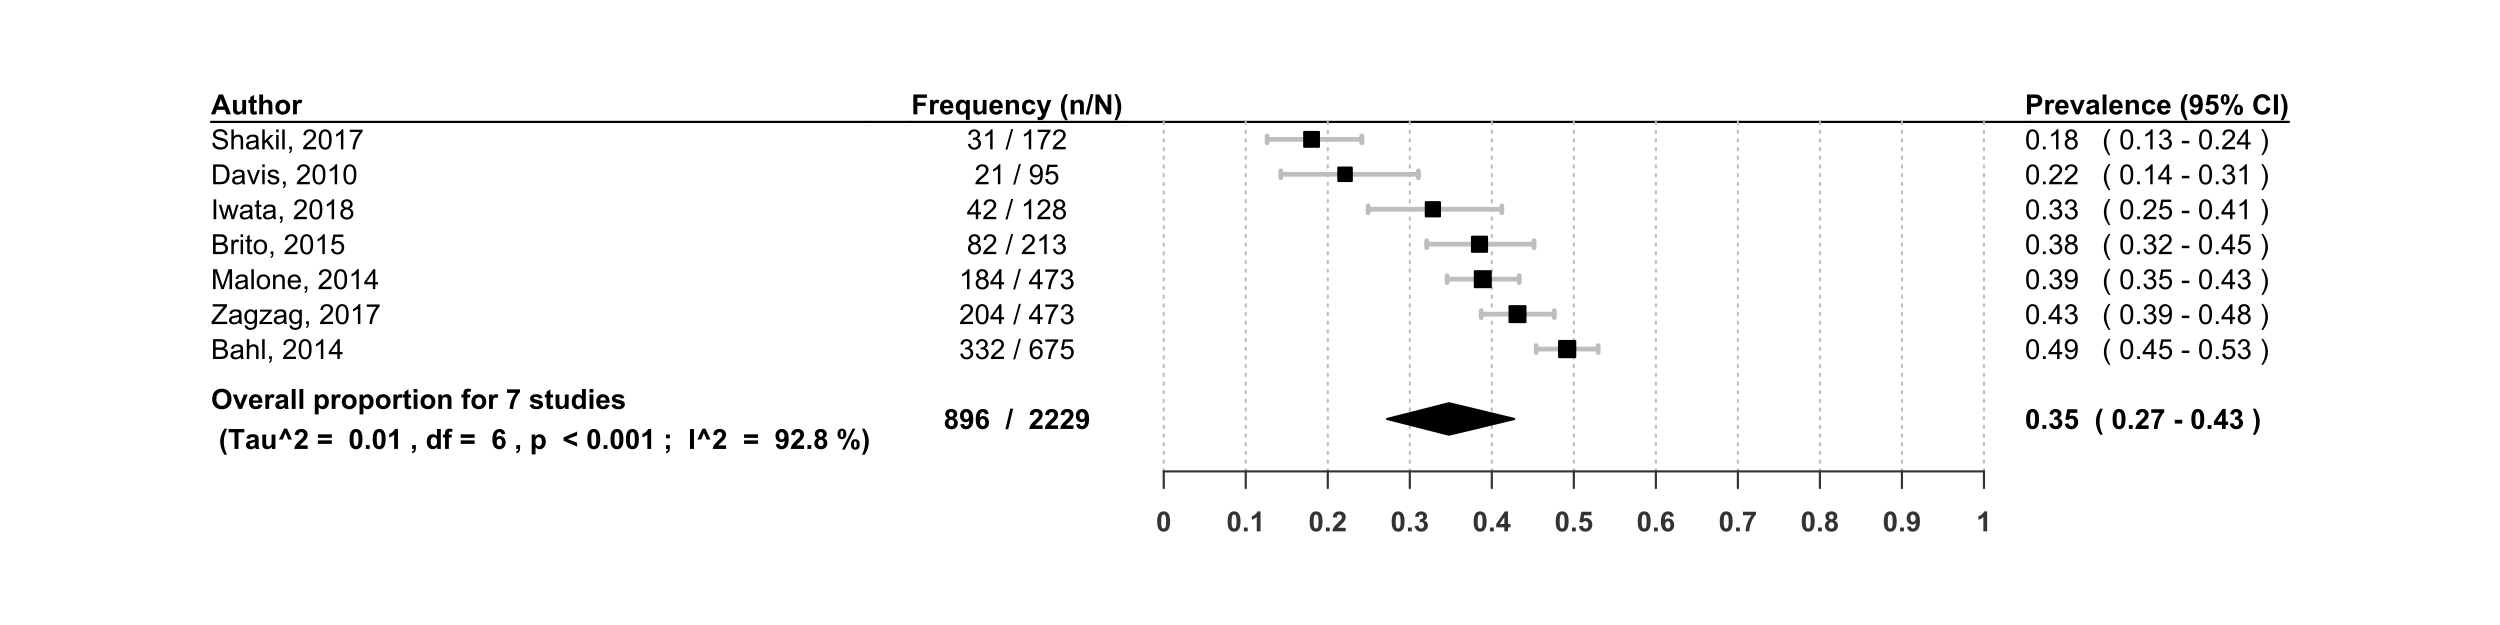 <?xml version="1.0" encoding="UTF-8"?>
<svg xmlns="http://www.w3.org/2000/svg" xmlns:xlink="http://www.w3.org/1999/xlink" width="864pt" height="216pt" viewBox="0 0 864 216" version="1.1">
<defs>
<g>
<symbol overflow="visible" id="glyph0-0">
<path style="stroke:none;" d="M 1.199 0 L 1.199 -6 L 6 -6 L 6 0 Z M 1.352 -0.148 L 5.852 -0.148 L 5.852 -5.852 L 1.352 -5.852 Z M 1.352 -0.148 "/>
</symbol>
<symbol overflow="visible" id="glyph0-1">
<path style="stroke:none;" d="M 6.895 0 L 5.387 0 L 4.785 -1.562 L 2.039 -1.562 L 1.473 0 L 0 0 L 2.676 -6.871 L 4.145 -6.871 Z M 4.34 -2.719 L 3.395 -5.27 L 2.465 -2.719 Z M 4.34 -2.719 "/>
</symbol>
<symbol overflow="visible" id="glyph0-2">
<path style="stroke:none;" d="M 3.965 0 L 3.965 -0.746 C 3.781 -0.477 3.543 -0.27 3.25 -0.117 C 2.953 0.035 2.641 0.109 2.316 0.113 C 1.977 0.109 1.676 0.039 1.414 -0.105 C 1.145 -0.254 0.953 -0.461 0.836 -0.727 C 0.715 -0.992 0.656 -1.359 0.66 -1.828 L 0.66 -4.977 L 1.977 -4.977 L 1.977 -2.691 C 1.973 -1.988 2 -1.559 2.051 -1.402 C 2.098 -1.242 2.184 -1.117 2.316 -1.027 C 2.441 -0.934 2.605 -0.891 2.805 -0.891 C 3.027 -0.891 3.227 -0.949 3.406 -1.074 C 3.582 -1.195 3.707 -1.352 3.773 -1.535 C 3.836 -1.715 3.867 -2.16 3.871 -2.879 L 3.871 -4.977 L 5.188 -4.977 L 5.188 0 Z M 3.965 0 "/>
</symbol>
<symbol overflow="visible" id="glyph0-3">
<path style="stroke:none;" d="M 2.973 -4.977 L 2.973 -3.93 L 2.07 -3.93 L 2.07 -1.922 C 2.066 -1.516 2.078 -1.277 2.098 -1.211 C 2.113 -1.141 2.152 -1.086 2.215 -1.043 C 2.273 -1 2.348 -0.977 2.438 -0.98 C 2.559 -0.977 2.734 -1.02 2.969 -1.105 L 3.078 -0.086 C 2.77 0.047 2.426 0.109 2.039 0.113 C 1.801 0.109 1.586 0.074 1.395 -0.004 C 1.203 -0.082 1.062 -0.188 0.977 -0.316 C 0.887 -0.441 0.824 -0.609 0.793 -0.828 C 0.762 -0.977 0.75 -1.289 0.75 -1.758 L 0.75 -3.93 L 0.145 -3.93 L 0.145 -4.977 L 0.75 -4.977 L 0.75 -5.969 L 2.07 -6.734 L 2.07 -4.977 Z M 2.973 -4.977 "/>
</symbol>
<symbol overflow="visible" id="glyph0-4">
<path style="stroke:none;" d="M 2 -6.871 L 2 -4.344 C 2.422 -4.836 2.93 -5.086 3.523 -5.09 C 3.824 -5.086 4.098 -5.031 4.344 -4.922 C 4.586 -4.809 4.77 -4.664 4.895 -4.488 C 5.016 -4.312 5.102 -4.117 5.148 -3.906 C 5.191 -3.691 5.215 -3.363 5.219 -2.922 L 5.219 0 L 3.898 0 L 3.898 -2.629 C 3.895 -3.148 3.871 -3.48 3.824 -3.625 C 3.773 -3.762 3.684 -3.871 3.559 -3.957 C 3.43 -4.035 3.273 -4.078 3.086 -4.082 C 2.863 -4.078 2.668 -4.023 2.5 -3.922 C 2.324 -3.812 2.199 -3.652 2.121 -3.441 C 2.039 -3.223 1.996 -2.906 2 -2.492 L 2 0 L 0.684 0 L 0.684 -6.871 Z M 2 -6.871 "/>
</symbol>
<symbol overflow="visible" id="glyph0-5">
<path style="stroke:none;" d="M 0.383 -2.559 C 0.379 -2.992 0.488 -3.414 0.707 -3.828 C 0.922 -4.234 1.227 -4.547 1.625 -4.766 C 2.016 -4.977 2.457 -5.086 2.949 -5.09 C 3.699 -5.086 4.316 -4.84 4.801 -4.355 C 5.277 -3.863 5.52 -3.246 5.523 -2.504 C 5.52 -1.746 5.277 -1.121 4.793 -0.629 C 4.305 -0.133 3.691 0.109 2.957 0.113 C 2.5 0.109 2.066 0.012 1.652 -0.195 C 1.238 -0.398 0.922 -0.703 0.707 -1.105 C 0.488 -1.5 0.379 -1.984 0.383 -2.559 Z M 1.734 -2.488 C 1.734 -1.992 1.852 -1.613 2.086 -1.355 C 2.32 -1.09 2.609 -0.961 2.953 -0.961 C 3.297 -0.961 3.582 -1.09 3.816 -1.355 C 4.047 -1.613 4.164 -1.996 4.168 -2.5 C 4.164 -2.984 4.047 -3.359 3.816 -3.621 C 3.582 -3.883 3.297 -4.012 2.953 -4.016 C 2.609 -4.012 2.32 -3.883 2.086 -3.621 C 1.852 -3.359 1.734 -2.98 1.734 -2.488 Z M 1.734 -2.488 "/>
</symbol>
<symbol overflow="visible" id="glyph0-6">
<path style="stroke:none;" d="M 1.949 0 L 0.633 0 L 0.633 -4.977 L 1.855 -4.977 L 1.855 -4.27 C 2.062 -4.602 2.25 -4.82 2.422 -4.93 C 2.586 -5.031 2.777 -5.086 2.992 -5.09 C 3.289 -5.086 3.578 -5.004 3.859 -4.844 L 3.449 -3.695 C 3.227 -3.836 3.02 -3.906 2.832 -3.91 C 2.645 -3.906 2.488 -3.855 2.363 -3.758 C 2.23 -3.652 2.129 -3.469 2.059 -3.207 C 1.98 -2.938 1.945 -2.383 1.949 -1.539 Z M 1.949 0 "/>
</symbol>
<symbol overflow="visible" id="glyph0-7">
<path style="stroke:none;" d="M 0.418 -3.395 C 0.414 -4.09 0.52 -4.68 0.73 -5.156 C 0.883 -5.504 1.098 -5.816 1.371 -6.098 C 1.641 -6.375 1.934 -6.582 2.258 -6.719 C 2.684 -6.895 3.18 -6.984 3.742 -6.988 C 4.75 -6.984 5.559 -6.672 6.168 -6.047 C 6.773 -5.418 7.078 -4.543 7.082 -3.426 C 7.078 -2.312 6.777 -1.445 6.176 -0.82 C 5.574 -0.195 4.766 0.117 3.758 0.117 C 2.734 0.117 1.922 -0.191 1.32 -0.816 C 0.715 -1.438 0.414 -2.297 0.418 -3.395 Z M 1.848 -3.441 C 1.844 -2.66 2.023 -2.07 2.387 -1.672 C 2.742 -1.266 3.199 -1.066 3.754 -1.07 C 4.305 -1.066 4.758 -1.266 5.117 -1.668 C 5.469 -2.062 5.648 -2.66 5.648 -3.461 C 5.648 -4.246 5.473 -4.832 5.129 -5.223 C 4.781 -5.605 4.324 -5.801 3.754 -5.805 C 3.18 -5.801 2.719 -5.605 2.371 -5.215 C 2.02 -4.82 1.844 -4.227 1.848 -3.441 Z M 1.848 -3.441 "/>
</symbol>
<symbol overflow="visible" id="glyph0-8">
<path style="stroke:none;" d="M 2.059 0 L 0.051 -4.977 L 1.434 -4.977 L 2.371 -2.438 L 2.645 -1.59 C 2.711 -1.801 2.758 -1.945 2.781 -2.016 C 2.82 -2.156 2.867 -2.297 2.922 -2.438 L 3.867 -4.977 L 5.223 -4.977 L 3.242 0 Z M 2.059 0 "/>
</symbol>
<symbol overflow="visible" id="glyph0-9">
<path style="stroke:none;" d="M 3.57 -1.586 L 4.883 -1.363 C 4.711 -0.879 4.445 -0.512 4.086 -0.262 C 3.719 -0.012 3.266 0.109 2.719 0.113 C 1.852 0.109 1.211 -0.168 0.797 -0.734 C 0.469 -1.184 0.305 -1.758 0.305 -2.453 C 0.305 -3.273 0.52 -3.918 0.949 -4.387 C 1.379 -4.852 1.922 -5.086 2.586 -5.09 C 3.324 -5.086 3.91 -4.84 4.34 -4.355 C 4.766 -3.863 4.969 -3.117 4.953 -2.109 L 1.656 -2.109 C 1.66 -1.719 1.766 -1.414 1.973 -1.195 C 2.172 -0.977 2.426 -0.867 2.734 -0.871 C 2.938 -0.867 3.109 -0.922 3.254 -1.039 C 3.391 -1.148 3.496 -1.332 3.57 -1.586 Z M 3.648 -2.914 C 3.637 -3.293 3.539 -3.586 3.352 -3.785 C 3.164 -3.98 2.934 -4.078 2.668 -4.082 C 2.375 -4.078 2.137 -3.973 1.953 -3.77 C 1.762 -3.555 1.672 -3.27 1.68 -2.914 Z M 3.648 -2.914 "/>
</symbol>
<symbol overflow="visible" id="glyph0-10">
<path style="stroke:none;" d="M 1.672 -3.461 L 0.477 -3.676 C 0.609 -4.152 0.844 -4.508 1.172 -4.742 C 1.5 -4.969 1.984 -5.086 2.633 -5.09 C 3.219 -5.086 3.656 -5.016 3.945 -4.879 C 4.23 -4.738 4.434 -4.562 4.555 -4.352 C 4.668 -4.137 4.727 -3.742 4.73 -3.172 L 4.715 -1.637 C 4.711 -1.195 4.73 -0.875 4.777 -0.668 C 4.816 -0.457 4.898 -0.234 5.016 0 L 3.711 0 C 3.672 -0.086 3.633 -0.215 3.586 -0.391 C 3.562 -0.465 3.547 -0.516 3.539 -0.543 C 3.312 -0.32 3.07 -0.156 2.816 -0.051 C 2.559 0.059 2.285 0.109 1.996 0.113 C 1.48 0.109 1.078 -0.027 0.785 -0.305 C 0.488 -0.582 0.34 -0.934 0.344 -1.359 C 0.34 -1.641 0.406 -1.891 0.543 -2.109 C 0.676 -2.328 0.863 -2.496 1.109 -2.617 C 1.348 -2.73 1.699 -2.832 2.156 -2.926 C 2.77 -3.035 3.195 -3.145 3.438 -3.25 L 3.438 -3.379 C 3.434 -3.629 3.371 -3.809 3.25 -3.918 C 3.121 -4.023 2.883 -4.078 2.539 -4.082 C 2.301 -4.078 2.121 -4.031 1.992 -3.941 C 1.859 -3.848 1.75 -3.688 1.672 -3.461 Z M 3.438 -2.391 C 3.266 -2.332 2.996 -2.262 2.633 -2.188 C 2.266 -2.105 2.027 -2.031 1.918 -1.961 C 1.742 -1.836 1.656 -1.68 1.66 -1.496 C 1.656 -1.309 1.727 -1.148 1.863 -1.016 C 2 -0.879 2.176 -0.812 2.391 -0.816 C 2.625 -0.812 2.852 -0.891 3.07 -1.051 C 3.227 -1.164 3.328 -1.309 3.383 -1.484 C 3.414 -1.594 3.434 -1.809 3.438 -2.129 Z M 3.438 -2.391 "/>
</symbol>
<symbol overflow="visible" id="glyph0-11">
<path style="stroke:none;" d="M 0.688 0 L 0.688 -6.871 L 2.008 -6.871 L 2.008 0 Z M 0.688 0 "/>
</symbol>
<symbol overflow="visible" id="glyph0-12">
<path style="stroke:none;" d=""/>
</symbol>
<symbol overflow="visible" id="glyph0-13">
<path style="stroke:none;" d="M 0.652 -4.977 L 1.879 -4.977 L 1.879 -4.246 C 2.035 -4.492 2.25 -4.695 2.523 -4.855 C 2.793 -5.008 3.094 -5.086 3.43 -5.09 C 4.004 -5.086 4.496 -4.859 4.902 -4.41 C 5.305 -3.953 5.508 -3.32 5.508 -2.516 C 5.508 -1.68 5.305 -1.035 4.898 -0.578 C 4.492 -0.117 4 0.109 3.422 0.113 C 3.145 0.109 2.895 0.059 2.672 -0.051 C 2.449 -0.156 2.215 -0.344 1.969 -0.613 L 1.969 1.895 L 0.652 1.895 Z M 1.953 -2.574 C 1.949 -2.012 2.062 -1.598 2.285 -1.332 C 2.508 -1.062 2.777 -0.93 3.098 -0.934 C 3.402 -0.93 3.656 -1.055 3.863 -1.301 C 4.062 -1.543 4.164 -1.945 4.168 -2.508 C 4.164 -3.027 4.059 -3.414 3.852 -3.668 C 3.641 -3.922 3.383 -4.047 3.074 -4.051 C 2.75 -4.047 2.484 -3.922 2.273 -3.676 C 2.059 -3.426 1.949 -3.059 1.953 -2.574 Z M 1.953 -2.574 "/>
</symbol>
<symbol overflow="visible" id="glyph0-14">
<path style="stroke:none;" d="M 0.688 -5.652 L 0.688 -6.871 L 2.008 -6.871 L 2.008 -5.652 Z M 0.688 0 L 0.688 -4.977 L 2.008 -4.977 L 2.008 0 Z M 0.688 0 "/>
</symbol>
<symbol overflow="visible" id="glyph0-15">
<path style="stroke:none;" d="M 5.219 0 L 3.898 0 L 3.898 -2.539 C 3.895 -3.074 3.867 -3.422 3.812 -3.582 C 3.754 -3.738 3.664 -3.863 3.539 -3.949 C 3.414 -4.035 3.262 -4.078 3.086 -4.082 C 2.855 -4.078 2.648 -4.016 2.469 -3.895 C 2.285 -3.766 2.164 -3.602 2.098 -3.398 C 2.027 -3.191 1.992 -2.809 1.996 -2.254 L 1.996 0 L 0.68 0 L 0.68 -4.977 L 1.902 -4.977 L 1.902 -4.246 C 2.336 -4.805 2.883 -5.086 3.543 -5.09 C 3.832 -5.086 4.098 -5.035 4.34 -4.934 C 4.578 -4.828 4.762 -4.691 4.887 -4.531 C 5.008 -4.367 5.094 -4.184 5.145 -3.98 C 5.191 -3.77 5.215 -3.477 5.219 -3.094 Z M 5.219 0 "/>
</symbol>
<symbol overflow="visible" id="glyph0-16">
<path style="stroke:none;" d="M 0.113 -4.977 L 0.844 -4.977 L 0.844 -5.352 C 0.844 -5.766 0.887 -6.078 0.977 -6.289 C 1.062 -6.492 1.227 -6.66 1.469 -6.793 C 1.707 -6.918 2.008 -6.984 2.375 -6.988 C 2.746 -6.984 3.113 -6.93 3.477 -6.82 L 3.301 -5.902 C 3.086 -5.949 2.887 -5.977 2.695 -5.977 C 2.504 -5.977 2.367 -5.93 2.285 -5.844 C 2.199 -5.75 2.156 -5.578 2.16 -5.328 L 2.16 -4.977 L 3.145 -4.977 L 3.145 -3.941 L 2.16 -3.941 L 2.16 0 L 0.844 0 L 0.844 -3.941 L 0.113 -3.941 Z M 0.113 -4.977 "/>
</symbol>
<symbol overflow="visible" id="glyph0-17">
<path style="stroke:none;" d="M 0.406 -5.555 L 0.406 -6.777 L 4.914 -6.777 L 4.914 -5.82 C 4.539 -5.453 4.16 -4.93 3.777 -4.246 C 3.391 -3.559 3.098 -2.832 2.898 -2.062 C 2.695 -1.293 2.598 -0.605 2.602 0 L 1.332 0 C 1.348 -0.949 1.543 -1.918 1.918 -2.906 C 2.285 -3.891 2.781 -4.773 3.402 -5.555 Z M 0.406 -5.555 "/>
</symbol>
<symbol overflow="visible" id="glyph0-18">
<path style="stroke:none;" d="M 0.227 -1.422 L 1.547 -1.621 C 1.602 -1.363 1.715 -1.168 1.891 -1.039 C 2.059 -0.902 2.297 -0.836 2.609 -0.84 C 2.945 -0.836 3.203 -0.898 3.379 -1.027 C 3.492 -1.109 3.551 -1.227 3.555 -1.379 C 3.551 -1.473 3.52 -1.555 3.461 -1.625 C 3.391 -1.684 3.242 -1.742 3.02 -1.801 C 1.953 -2.031 1.281 -2.246 1 -2.441 C 0.602 -2.707 0.402 -3.082 0.406 -3.562 C 0.402 -3.992 0.574 -4.352 0.918 -4.648 C 1.258 -4.938 1.785 -5.086 2.504 -5.09 C 3.18 -5.086 3.688 -4.977 4.02 -4.758 C 4.352 -4.535 4.578 -4.207 4.707 -3.773 L 3.465 -3.543 C 3.406 -3.734 3.305 -3.883 3.16 -3.988 C 3.008 -4.09 2.797 -4.141 2.527 -4.145 C 2.176 -4.141 1.93 -4.094 1.781 -4 C 1.68 -3.926 1.629 -3.836 1.633 -3.73 C 1.629 -3.633 1.672 -3.555 1.762 -3.492 C 1.879 -3.402 2.289 -3.277 2.992 -3.121 C 3.691 -2.961 4.18 -2.766 4.461 -2.535 C 4.734 -2.297 4.875 -1.969 4.875 -1.555 C 4.875 -1.094 4.684 -0.703 4.301 -0.379 C 3.918 -0.051 3.352 0.109 2.609 0.113 C 1.93 0.109 1.395 -0.023 1 -0.297 C 0.602 -0.57 0.344 -0.945 0.227 -1.422 Z M 0.227 -1.422 "/>
</symbol>
<symbol overflow="visible" id="glyph0-19">
<path style="stroke:none;" d="M 5.254 0 L 4.031 0 L 4.031 -0.73 C 3.828 -0.445 3.586 -0.234 3.312 -0.094 C 3.031 0.043 2.754 0.109 2.477 0.113 C 1.902 0.109 1.41 -0.117 1.004 -0.578 C 0.594 -1.035 0.391 -1.68 0.395 -2.508 C 0.391 -3.352 0.59 -3.992 0.988 -4.43 C 1.383 -4.867 1.883 -5.086 2.492 -5.09 C 3.047 -5.086 3.531 -4.855 3.938 -4.398 L 3.938 -6.871 L 5.254 -6.871 Z M 1.738 -2.598 C 1.734 -2.062 1.809 -1.68 1.961 -1.445 C 2.168 -1.098 2.465 -0.926 2.852 -0.93 C 3.152 -0.926 3.41 -1.055 3.621 -1.316 C 3.832 -1.57 3.938 -1.953 3.941 -2.469 C 3.938 -3.039 3.836 -3.453 3.633 -3.703 C 3.426 -3.953 3.16 -4.078 2.84 -4.082 C 2.523 -4.078 2.262 -3.953 2.055 -3.707 C 1.84 -3.457 1.734 -3.086 1.738 -2.598 Z M 1.738 -2.598 "/>
</symbol>
<symbol overflow="visible" id="glyph0-20">
<path style="stroke:none;" d="M 2.875 2.02 L 1.969 2.02 C 1.488 1.297 1.121 0.551 0.875 -0.23 C 0.621 -1.004 0.496 -1.758 0.5 -2.488 C 0.496 -3.391 0.652 -4.246 0.965 -5.055 C 1.23 -5.75 1.57 -6.395 1.988 -6.988 L 2.887 -6.988 C 2.457 -6.039 2.164 -5.234 2.004 -4.574 C 1.84 -3.906 1.758 -3.203 1.762 -2.461 C 1.758 -1.945 1.805 -1.418 1.902 -0.883 C 1.996 -0.344 2.129 0.164 2.297 0.648 C 2.406 0.965 2.598 1.422 2.875 2.02 Z M 2.875 2.02 "/>
</symbol>
<symbol overflow="visible" id="glyph0-21">
<path style="stroke:none;" d="M 2.246 0 L 2.246 -5.711 L 0.207 -5.711 L 0.207 -6.871 L 5.668 -6.871 L 5.668 -5.711 L 3.633 -5.711 L 3.633 0 Z M 2.246 0 "/>
</symbol>
<symbol overflow="visible" id="glyph0-22">
<path style="stroke:none;" d="M 0.539 -3.242 L 2.301 -6.988 L 3.348 -6.988 L 5.062 -3.242 L 3.73 -3.242 L 2.805 -5.535 L 1.879 -3.242 Z M 0.539 -3.242 "/>
</symbol>
<symbol overflow="visible" id="glyph0-23">
<path style="stroke:none;" d="M 4.855 -1.223 L 4.855 0 L 0.238 0 C 0.285 -0.461 0.434 -0.898 0.688 -1.316 C 0.934 -1.727 1.43 -2.273 2.172 -2.961 C 2.762 -3.512 3.125 -3.887 3.262 -4.086 C 3.441 -4.355 3.531 -4.625 3.535 -4.895 C 3.531 -5.184 3.453 -5.41 3.297 -5.57 C 3.137 -5.727 2.918 -5.805 2.645 -5.809 C 2.363 -5.805 2.145 -5.723 1.984 -5.559 C 1.82 -5.391 1.727 -5.117 1.707 -4.734 L 0.395 -4.867 C 0.469 -5.59 0.715 -6.109 1.129 -6.426 C 1.539 -6.738 2.055 -6.895 2.676 -6.898 C 3.352 -6.895 3.883 -6.715 4.273 -6.352 C 4.656 -5.984 4.852 -5.527 4.855 -4.988 C 4.852 -4.676 4.797 -4.383 4.688 -4.102 C 4.578 -3.82 4.402 -3.527 4.164 -3.227 C 4 -3.02 3.711 -2.727 3.297 -2.348 C 2.879 -1.965 2.617 -1.711 2.508 -1.59 C 2.398 -1.461 2.309 -1.34 2.242 -1.223 Z M 4.855 -1.223 "/>
</symbol>
<symbol overflow="visible" id="glyph0-24">
<path style="stroke:none;" d="M 0.398 -3.824 L 0.398 -5.035 L 5.203 -5.035 L 5.203 -3.824 Z M 0.398 -1.742 L 0.398 -2.957 L 5.203 -2.957 L 5.203 -1.742 Z M 0.398 -1.742 "/>
</symbol>
<symbol overflow="visible" id="glyph0-25">
<path style="stroke:none;" d="M 2.633 -6.898 C 3.297 -6.895 3.82 -6.66 4.195 -6.188 C 4.641 -5.625 4.863 -4.691 4.867 -3.391 C 4.863 -2.086 4.637 -1.152 4.191 -0.586 C 3.816 -0.117 3.297 0.117 2.633 0.117 C 1.961 0.117 1.422 -0.137 1.016 -0.652 C 0.602 -1.164 0.398 -2.082 0.402 -3.402 C 0.398 -4.695 0.625 -5.625 1.078 -6.195 C 1.449 -6.66 1.965 -6.895 2.633 -6.898 Z M 2.633 -5.809 C 2.469 -5.805 2.328 -5.754 2.207 -5.656 C 2.078 -5.551 1.98 -5.371 1.918 -5.109 C 1.824 -4.766 1.781 -4.191 1.781 -3.391 C 1.781 -2.582 1.82 -2.027 1.902 -1.727 C 1.98 -1.422 2.082 -1.223 2.207 -1.125 C 2.328 -1.023 2.469 -0.973 2.633 -0.977 C 2.789 -0.973 2.934 -1.023 3.062 -1.129 C 3.184 -1.227 3.281 -1.406 3.352 -1.672 C 3.441 -2.008 3.484 -2.582 3.488 -3.391 C 3.484 -4.191 3.445 -4.746 3.363 -5.051 C 3.281 -5.352 3.18 -5.551 3.059 -5.656 C 2.934 -5.754 2.789 -5.805 2.633 -5.809 Z M 2.633 -5.809 "/>
</symbol>
<symbol overflow="visible" id="glyph0-26">
<path style="stroke:none;" d="M 0.688 0 L 0.688 -1.316 L 2.008 -1.316 L 2.008 0 Z M 0.688 0 "/>
</symbol>
<symbol overflow="visible" id="glyph0-27">
<path style="stroke:none;" d="M 3.777 0 L 2.461 0 L 2.461 -4.965 C 1.977 -4.512 1.406 -4.18 0.758 -3.965 L 0.758 -5.16 C 1.098 -5.27 1.473 -5.484 1.879 -5.801 C 2.281 -6.113 2.559 -6.477 2.711 -6.898 L 3.777 -6.898 Z M 3.777 0 "/>
</symbol>
<symbol overflow="visible" id="glyph0-28">
<path style="stroke:none;" d="M 0.656 -1.316 L 1.973 -1.316 L 1.973 -0.375 C 1.969 0.004 1.938 0.305 1.875 0.527 C 1.809 0.746 1.684 0.941 1.5 1.121 C 1.316 1.293 1.082 1.43 0.805 1.531 L 0.547 0.988 C 0.809 0.898 1 0.777 1.113 0.629 C 1.227 0.473 1.285 0.266 1.293 0 L 0.656 0 Z M 0.656 -1.316 "/>
</symbol>
<symbol overflow="visible" id="glyph0-29">
<path style="stroke:none;" d="M 4.871 -5.188 L 3.594 -5.047 C 3.559 -5.305 3.48 -5.5 3.352 -5.629 C 3.219 -5.75 3.047 -5.812 2.84 -5.816 C 2.559 -5.812 2.324 -5.688 2.133 -5.441 C 1.941 -5.188 1.82 -4.668 1.773 -3.883 C 2.098 -4.266 2.504 -4.457 2.996 -4.461 C 3.543 -4.457 4.016 -4.25 4.406 -3.832 C 4.797 -3.414 4.992 -2.871 4.996 -2.211 C 4.992 -1.504 4.785 -0.941 4.375 -0.52 C 3.961 -0.094 3.434 0.117 2.789 0.117 C 2.094 0.117 1.523 -0.152 1.078 -0.691 C 0.629 -1.23 0.402 -2.113 0.406 -3.344 C 0.402 -4.598 0.637 -5.504 1.105 -6.062 C 1.57 -6.617 2.176 -6.895 2.922 -6.898 C 3.441 -6.895 3.871 -6.75 4.215 -6.461 C 4.555 -6.168 4.773 -5.742 4.871 -5.188 Z M 1.883 -2.316 C 1.879 -1.883 1.98 -1.555 2.18 -1.324 C 2.375 -1.09 2.598 -0.973 2.855 -0.977 C 3.094 -0.973 3.297 -1.066 3.461 -1.262 C 3.621 -1.449 3.703 -1.762 3.707 -2.199 C 3.703 -2.641 3.617 -2.969 3.445 -3.18 C 3.27 -3.387 3.051 -3.492 2.789 -3.492 C 2.535 -3.492 2.32 -3.391 2.145 -3.195 C 1.969 -2.992 1.879 -2.699 1.883 -2.316 Z M 1.883 -2.316 "/>
</symbol>
<symbol overflow="visible" id="glyph0-30">
<path style="stroke:none;" d="M 5.156 -0.781 L 0.445 -2.832 L 0.445 -3.965 L 5.156 -6.004 L 5.156 -4.668 L 1.871 -3.414 L 5.156 -2.109 Z M 5.156 -0.781 "/>
</symbol>
<symbol overflow="visible" id="glyph0-31">
<path style="stroke:none;" d="M 0.906 -3.66 L 0.906 -4.977 L 2.223 -4.977 L 2.223 -3.66 Z M 0.906 -1.316 L 2.223 -1.316 L 2.223 -0.375 C 2.219 0.004 2.188 0.305 2.121 0.527 C 2.055 0.746 1.93 0.941 1.75 1.121 C 1.566 1.293 1.336 1.43 1.055 1.531 L 0.797 0.988 C 1.062 0.898 1.25 0.777 1.363 0.625 C 1.473 0.465 1.531 0.258 1.543 0 L 0.906 0 Z M 0.906 -1.316 "/>
</symbol>
<symbol overflow="visible" id="glyph0-32">
<path style="stroke:none;" d="M 0.656 0 L 0.656 -6.871 L 2.043 -6.871 L 2.043 0 Z M 0.656 0 "/>
</symbol>
<symbol overflow="visible" id="glyph0-33">
<path style="stroke:none;" d="M 0.438 -1.59 L 1.711 -1.73 C 1.742 -1.465 1.82 -1.273 1.953 -1.152 C 2.082 -1.023 2.258 -0.961 2.477 -0.965 C 2.746 -0.961 2.977 -1.086 3.168 -1.34 C 3.355 -1.586 3.477 -2.105 3.535 -2.898 C 3.199 -2.512 2.785 -2.32 2.293 -2.32 C 1.746 -2.32 1.281 -2.527 0.891 -2.945 C 0.5 -3.359 0.305 -3.902 0.305 -4.574 C 0.305 -5.27 0.512 -5.832 0.926 -6.258 C 1.34 -6.684 1.867 -6.895 2.508 -6.898 C 3.203 -6.895 3.773 -6.625 4.223 -6.09 C 4.668 -5.547 4.891 -4.66 4.895 -3.43 C 4.891 -2.172 4.66 -1.266 4.195 -0.711 C 3.727 -0.156 3.117 0.117 2.375 0.121 C 1.836 0.117 1.402 -0.023 1.074 -0.305 C 0.738 -0.59 0.527 -1.016 0.438 -1.59 Z M 3.418 -4.469 C 3.414 -4.891 3.316 -5.219 3.125 -5.457 C 2.926 -5.688 2.699 -5.805 2.445 -5.809 C 2.199 -5.805 2 -5.711 1.84 -5.52 C 1.676 -5.324 1.594 -5.008 1.598 -4.574 C 1.594 -4.129 1.68 -3.805 1.859 -3.598 C 2.031 -3.387 2.25 -3.281 2.516 -3.285 C 2.766 -3.281 2.98 -3.383 3.156 -3.586 C 3.328 -3.785 3.414 -4.078 3.418 -4.469 Z M 3.418 -4.469 "/>
</symbol>
<symbol overflow="visible" id="glyph0-34">
<path style="stroke:none;" d="M 1.539 -3.707 C 1.195 -3.848 0.945 -4.047 0.793 -4.301 C 0.637 -4.551 0.562 -4.824 0.562 -5.129 C 0.562 -5.637 0.738 -6.062 1.098 -6.398 C 1.453 -6.73 1.965 -6.895 2.625 -6.898 C 3.277 -6.895 3.781 -6.73 4.145 -6.398 C 4.504 -6.062 4.688 -5.637 4.688 -5.129 C 4.688 -4.805 4.602 -4.523 4.438 -4.277 C 4.27 -4.027 4.039 -3.836 3.742 -3.707 C 4.121 -3.551 4.41 -3.328 4.609 -3.035 C 4.805 -2.742 4.902 -2.402 4.906 -2.02 C 4.902 -1.383 4.703 -0.867 4.301 -0.473 C 3.895 -0.078 3.355 0.117 2.688 0.121 C 2.059 0.117 1.539 -0.043 1.125 -0.371 C 0.633 -0.754 0.387 -1.285 0.391 -1.965 C 0.387 -2.332 0.477 -2.676 0.664 -2.988 C 0.844 -3.297 1.137 -3.535 1.539 -3.707 Z M 1.809 -5.035 C 1.805 -4.77 1.879 -4.566 2.031 -4.418 C 2.176 -4.27 2.375 -4.195 2.625 -4.199 C 2.875 -4.195 3.074 -4.27 3.223 -4.422 C 3.371 -4.566 3.445 -4.773 3.449 -5.039 C 3.445 -5.285 3.371 -5.48 3.227 -5.633 C 3.074 -5.777 2.879 -5.852 2.641 -5.855 C 2.383 -5.852 2.18 -5.777 2.031 -5.629 C 1.879 -5.477 1.805 -5.277 1.809 -5.035 Z M 1.688 -2.09 C 1.688 -1.727 1.777 -1.445 1.965 -1.242 C 2.148 -1.039 2.383 -0.938 2.664 -0.938 C 2.934 -0.938 3.156 -1.035 3.336 -1.23 C 3.512 -1.426 3.602 -1.707 3.605 -2.078 C 3.602 -2.395 3.512 -2.652 3.332 -2.852 C 3.148 -3.043 2.918 -3.141 2.645 -3.145 C 2.316 -3.141 2.078 -3.031 1.922 -2.812 C 1.766 -2.59 1.688 -2.348 1.688 -2.09 Z M 1.688 -2.09 "/>
</symbol>
<symbol overflow="visible" id="glyph0-35">
<path style="stroke:none;" d="M 0.418 -5.176 C 0.414 -5.785 0.551 -6.242 0.82 -6.543 C 1.09 -6.836 1.457 -6.984 1.922 -6.988 C 2.398 -6.984 2.77 -6.836 3.043 -6.543 C 3.309 -6.246 3.445 -5.789 3.449 -5.176 C 3.445 -4.555 3.309 -4.098 3.043 -3.805 C 2.77 -3.504 2.406 -3.355 1.945 -3.359 C 1.465 -3.355 1.09 -3.504 0.82 -3.801 C 0.551 -4.094 0.414 -4.551 0.418 -5.176 Z M 1.445 -5.184 C 1.441 -4.734 1.492 -4.434 1.598 -4.285 C 1.672 -4.168 1.781 -4.113 1.922 -4.117 C 2.062 -4.113 2.172 -4.168 2.25 -4.285 C 2.348 -4.434 2.395 -4.734 2.398 -5.184 C 2.395 -5.629 2.348 -5.926 2.25 -6.078 C 2.172 -6.191 2.062 -6.25 1.922 -6.254 C 1.781 -6.25 1.672 -6.195 1.598 -6.086 C 1.492 -5.93 1.441 -5.629 1.445 -5.184 Z M 2.926 0.262 L 1.949 0.262 L 5.609 -6.988 L 6.559 -6.988 Z M 5.055 -1.543 C 5.051 -2.152 5.184 -2.609 5.457 -2.91 C 5.723 -3.203 6.094 -3.352 6.566 -3.355 C 7.035 -3.352 7.406 -3.203 7.68 -2.91 C 7.949 -2.609 8.086 -2.152 8.086 -1.543 C 8.086 -0.918 7.949 -0.461 7.68 -0.168 C 7.406 0.129 7.039 0.273 6.582 0.277 C 6.098 0.273 5.723 0.129 5.457 -0.168 C 5.184 -0.461 5.051 -0.918 5.055 -1.543 Z M 6.078 -1.547 C 6.074 -1.098 6.129 -0.797 6.234 -0.652 C 6.312 -0.531 6.418 -0.473 6.559 -0.477 C 6.695 -0.473 6.805 -0.531 6.883 -0.648 C 6.98 -0.797 7.031 -1.098 7.035 -1.547 C 7.031 -1.992 6.98 -2.289 6.887 -2.445 C 6.805 -2.555 6.695 -2.613 6.559 -2.617 C 6.414 -2.613 6.309 -2.555 6.234 -2.445 C 6.129 -2.289 6.074 -1.992 6.078 -1.547 Z M 6.078 -1.547 "/>
</symbol>
<symbol overflow="visible" id="glyph0-36">
<path style="stroke:none;" d="M 0.324 2.02 C 0.578 1.461 0.762 1.035 0.871 0.742 C 0.977 0.441 1.074 0.102 1.168 -0.285 C 1.254 -0.672 1.32 -1.039 1.367 -1.391 C 1.406 -1.734 1.43 -2.094 1.434 -2.461 C 1.43 -3.203 1.352 -3.906 1.195 -4.574 C 1.035 -5.234 0.738 -6.039 0.312 -6.988 L 1.211 -6.988 C 1.68 -6.312 2.047 -5.602 2.309 -4.852 C 2.566 -4.098 2.695 -3.332 2.699 -2.559 C 2.695 -1.902 2.594 -1.203 2.391 -0.461 C 2.156 0.379 1.77 1.203 1.234 2.02 Z M 0.324 2.02 "/>
</symbol>
<symbol overflow="visible" id="glyph0-37">
<path style="stroke:none;" d="M 0.707 0 L 0.707 -6.871 L 5.418 -6.871 L 5.418 -5.711 L 2.094 -5.711 L 2.094 -4.082 L 4.965 -4.082 L 4.965 -2.922 L 2.094 -2.922 L 2.094 0 Z M 0.707 0 "/>
</symbol>
<symbol overflow="visible" id="glyph0-38">
<path style="stroke:none;" d="M 3.941 1.895 L 3.941 -0.609 C 3.766 -0.387 3.551 -0.211 3.297 -0.082 C 3.039 0.047 2.762 0.109 2.469 0.113 C 1.898 0.109 1.434 -0.098 1.074 -0.523 C 0.637 -1.016 0.422 -1.691 0.426 -2.547 C 0.422 -3.344 0.625 -3.969 1.031 -4.418 C 1.438 -4.863 1.938 -5.086 2.539 -5.09 C 2.867 -5.086 3.156 -5.016 3.402 -4.879 C 3.641 -4.734 3.855 -4.523 4.047 -4.242 L 4.047 -4.977 L 5.258 -4.977 L 5.258 1.895 Z M 3.984 -2.551 C 3.984 -3.055 3.879 -3.434 3.672 -3.684 C 3.461 -3.93 3.199 -4.055 2.891 -4.059 C 2.57 -4.055 2.305 -3.93 2.094 -3.68 C 1.875 -3.426 1.77 -3.023 1.773 -2.477 C 1.77 -1.926 1.871 -1.531 2.082 -1.293 C 2.285 -1.047 2.539 -0.926 2.844 -0.93 C 3.145 -0.926 3.41 -1.062 3.641 -1.336 C 3.867 -1.605 3.984 -2.008 3.984 -2.551 Z M 3.984 -2.551 "/>
</symbol>
<symbol overflow="visible" id="glyph0-39">
<path style="stroke:none;" d="M 5.031 -3.508 L 3.73 -3.273 C 3.684 -3.527 3.586 -3.723 3.434 -3.855 C 3.277 -3.988 3.074 -4.055 2.832 -4.055 C 2.5 -4.055 2.238 -3.941 2.047 -3.715 C 1.848 -3.488 1.75 -3.109 1.754 -2.578 C 1.75 -1.984 1.852 -1.566 2.051 -1.324 C 2.246 -1.082 2.512 -0.961 2.852 -0.961 C 3.098 -0.961 3.301 -1.031 3.465 -1.172 C 3.621 -1.312 3.734 -1.555 3.801 -1.906 L 5.094 -1.688 C 4.957 -1.094 4.699 -0.645 4.32 -0.34 C 3.938 -0.039 3.43 0.109 2.789 0.113 C 2.059 0.109 1.477 -0.117 1.047 -0.574 C 0.613 -1.035 0.398 -1.672 0.398 -2.484 C 0.398 -3.305 0.613 -3.941 1.051 -4.402 C 1.48 -4.855 2.07 -5.086 2.812 -5.09 C 3.418 -5.086 3.898 -4.957 4.258 -4.699 C 4.613 -4.438 4.871 -4.039 5.031 -3.508 Z M 5.031 -3.508 "/>
</symbol>
<symbol overflow="visible" id="glyph0-40">
<path style="stroke:none;" d="M 0.066 -4.977 L 1.469 -4.977 L 2.656 -1.445 L 3.82 -4.977 L 5.184 -4.977 L 3.426 -0.188 L 3.113 0.68 C 2.992 0.969 2.883 1.188 2.781 1.344 C 2.676 1.492 2.555 1.617 2.422 1.715 C 2.281 1.809 2.113 1.883 1.918 1.938 C 1.715 1.988 1.492 2.016 1.246 2.02 C 0.992 2.016 0.742 1.988 0.5 1.941 L 0.383 0.91 C 0.586 0.945 0.773 0.965 0.941 0.969 C 1.246 0.965 1.473 0.875 1.621 0.699 C 1.766 0.516 1.879 0.289 1.961 0.016 Z M 0.066 -4.977 "/>
</symbol>
<symbol overflow="visible" id="glyph0-41">
<path style="stroke:none;" d="M -0.016 0.117 L 1.688 -6.988 L 2.676 -6.988 L 0.957 0.117 Z M -0.016 0.117 "/>
</symbol>
<symbol overflow="visible" id="glyph0-42">
<path style="stroke:none;" d="M 0.711 0 L 0.711 -6.871 L 2.062 -6.871 L 4.875 -2.281 L 4.875 -6.871 L 6.164 -6.871 L 6.164 0 L 4.773 0 L 2 -4.48 L 2 0 Z M 0.711 0 "/>
</symbol>
<symbol overflow="visible" id="glyph0-43">
<path style="stroke:none;" d="M 0.699 0 L 0.699 -6.871 L 2.926 -6.871 C 3.766 -6.867 4.316 -6.832 4.574 -6.77 C 4.965 -6.66 5.293 -6.438 5.562 -6.094 C 5.824 -5.75 5.957 -5.305 5.961 -4.758 C 5.957 -4.336 5.883 -3.98 5.73 -3.691 C 5.578 -3.402 5.383 -3.176 5.148 -3.016 C 4.91 -2.848 4.672 -2.738 4.43 -2.691 C 4.098 -2.621 3.617 -2.59 2.992 -2.594 L 2.086 -2.594 L 2.086 0 Z M 2.086 -5.711 L 2.086 -3.758 L 2.844 -3.758 C 3.387 -3.754 3.754 -3.793 3.941 -3.867 C 4.125 -3.938 4.27 -4.047 4.375 -4.203 C 4.477 -4.352 4.527 -4.531 4.531 -4.738 C 4.527 -4.984 4.457 -5.191 4.312 -5.355 C 4.164 -5.52 3.977 -5.621 3.754 -5.664 C 3.586 -5.691 3.254 -5.707 2.758 -5.711 Z M 2.086 -5.711 "/>
</symbol>
<symbol overflow="visible" id="glyph0-44">
<path style="stroke:none;" d="M 0.426 -1.766 L 1.738 -1.902 C 1.773 -1.602 1.883 -1.367 2.07 -1.195 C 2.25 -1.023 2.465 -0.938 2.711 -0.938 C 2.98 -0.938 3.211 -1.047 3.406 -1.273 C 3.594 -1.492 3.691 -1.828 3.695 -2.281 C 3.691 -2.699 3.598 -3.016 3.41 -3.23 C 3.219 -3.438 2.973 -3.543 2.672 -3.547 C 2.293 -3.543 1.953 -3.379 1.656 -3.047 L 0.586 -3.203 L 1.262 -6.777 L 4.742 -6.777 L 4.742 -5.547 L 2.258 -5.547 L 2.055 -4.379 C 2.344 -4.52 2.645 -4.594 2.953 -4.598 C 3.535 -4.594 4.027 -4.383 4.438 -3.961 C 4.84 -3.535 5.043 -2.98 5.047 -2.305 C 5.043 -1.734 4.879 -1.23 4.555 -0.793 C 4.105 -0.184 3.488 0.117 2.695 0.117 C 2.059 0.117 1.539 -0.051 1.141 -0.395 C 0.738 -0.73 0.5 -1.188 0.426 -1.766 Z M 0.426 -1.766 "/>
</symbol>
<symbol overflow="visible" id="glyph0-45">
<path style="stroke:none;" d="M 5.094 -2.527 L 6.441 -2.102 C 6.23 -1.348 5.887 -0.789 5.41 -0.43 C 4.926 -0.062 4.32 0.117 3.586 0.117 C 2.672 0.117 1.922 -0.191 1.336 -0.816 C 0.746 -1.438 0.449 -2.293 0.453 -3.375 C 0.449 -4.516 0.746 -5.402 1.34 -6.039 C 1.93 -6.668 2.707 -6.984 3.672 -6.988 C 4.508 -6.984 5.191 -6.734 5.719 -6.242 C 6.031 -5.945 6.266 -5.523 6.422 -4.977 L 5.047 -4.648 C 4.961 -5 4.793 -5.281 4.539 -5.492 C 4.277 -5.695 3.965 -5.801 3.602 -5.805 C 3.09 -5.801 2.676 -5.617 2.359 -5.254 C 2.039 -4.887 1.879 -4.293 1.883 -3.477 C 1.879 -2.605 2.035 -1.988 2.352 -1.621 C 2.66 -1.25 3.066 -1.066 3.57 -1.07 C 3.938 -1.066 4.258 -1.184 4.523 -1.422 C 4.789 -1.652 4.977 -2.02 5.094 -2.527 Z M 5.094 -2.527 "/>
</symbol>
<symbol overflow="visible" id="glyph0-46">
<path style="stroke:none;" d="M 0.359 -1.824 L 1.637 -1.977 C 1.672 -1.648 1.781 -1.402 1.961 -1.234 C 2.137 -1.059 2.352 -0.973 2.609 -0.977 C 2.879 -0.973 3.109 -1.074 3.297 -1.285 C 3.48 -1.488 3.574 -1.766 3.578 -2.117 C 3.574 -2.445 3.484 -2.711 3.309 -2.906 C 3.129 -3.098 2.91 -3.191 2.656 -3.195 C 2.484 -3.191 2.285 -3.16 2.055 -3.098 L 2.199 -4.172 C 2.551 -4.16 2.824 -4.234 3.016 -4.402 C 3.199 -4.562 3.293 -4.781 3.297 -5.059 C 3.293 -5.285 3.223 -5.469 3.09 -5.609 C 2.949 -5.742 2.766 -5.812 2.539 -5.816 C 2.312 -5.812 2.121 -5.734 1.965 -5.582 C 1.801 -5.422 1.703 -5.195 1.672 -4.898 L 0.461 -5.105 C 0.543 -5.516 0.668 -5.848 0.84 -6.098 C 1.008 -6.344 1.246 -6.539 1.555 -6.684 C 1.855 -6.824 2.199 -6.895 2.578 -6.898 C 3.223 -6.895 3.738 -6.691 4.133 -6.281 C 4.453 -5.941 4.617 -5.559 4.617 -5.137 C 4.617 -4.531 4.285 -4.051 3.629 -3.695 C 4.02 -3.605 4.336 -3.414 4.57 -3.125 C 4.805 -2.828 4.922 -2.477 4.926 -2.062 C 4.922 -1.457 4.703 -0.941 4.266 -0.52 C 3.824 -0.094 3.273 0.117 2.621 0.117 C 1.996 0.117 1.48 -0.059 1.074 -0.418 C 0.66 -0.773 0.422 -1.242 0.359 -1.824 Z M 0.359 -1.824 "/>
</symbol>
<symbol overflow="visible" id="glyph0-47">
<path style="stroke:none;" d="M 0.539 -1.832 L 0.539 -3.148 L 3.125 -3.148 L 3.125 -1.832 Z M 0.539 -1.832 "/>
</symbol>
<symbol overflow="visible" id="glyph0-48">
<path style="stroke:none;" d="M 2.992 0 L 2.992 -1.383 L 0.18 -1.383 L 0.18 -2.535 L 3.16 -6.898 L 4.266 -6.898 L 4.266 -2.539 L 5.117 -2.539 L 5.117 -1.383 L 4.266 -1.383 L 4.266 0 Z M 2.992 -2.539 L 2.992 -4.891 L 1.41 -2.539 Z M 2.992 -2.539 "/>
</symbol>
<symbol overflow="visible" id="glyph1-0">
<path style="stroke:none;" d="M 1.199 0 L 1.199 -6 L 6 -6 L 6 0 Z M 1.352 -0.148 L 5.852 -0.148 L 5.852 -5.852 L 1.352 -5.852 Z M 1.352 -0.148 "/>
</symbol>
<symbol overflow="visible" id="glyph1-1">
<path style="stroke:none;" d="M 0.43 -2.207 L 1.289 -2.281 C 1.328 -1.934 1.422 -1.652 1.574 -1.434 C 1.719 -1.211 1.949 -1.035 2.266 -0.902 C 2.574 -0.766 2.926 -0.695 3.32 -0.699 C 3.664 -0.695 3.969 -0.746 4.238 -0.852 C 4.5 -0.953 4.699 -1.098 4.828 -1.277 C 4.957 -1.457 5.02 -1.652 5.023 -1.867 C 5.02 -2.078 4.957 -2.266 4.836 -2.43 C 4.707 -2.59 4.504 -2.727 4.219 -2.836 C 4.031 -2.906 3.621 -3.016 2.992 -3.172 C 2.359 -3.32 1.918 -3.465 1.668 -3.602 C 1.336 -3.77 1.09 -3.98 0.934 -4.238 C 0.77 -4.488 0.691 -4.773 0.695 -5.094 C 0.691 -5.438 0.789 -5.762 0.988 -6.066 C 1.184 -6.363 1.473 -6.594 1.852 -6.754 C 2.227 -6.906 2.645 -6.984 3.113 -6.988 C 3.617 -6.984 4.066 -6.902 4.457 -6.742 C 4.844 -6.574 5.145 -6.332 5.355 -6.016 C 5.566 -5.695 5.68 -5.336 5.695 -4.938 L 4.824 -4.871 C 4.773 -5.301 4.617 -5.629 4.348 -5.855 C 4.074 -6.074 3.672 -6.188 3.148 -6.188 C 2.594 -6.188 2.195 -6.086 1.945 -5.883 C 1.695 -5.68 1.57 -5.438 1.57 -5.156 C 1.57 -4.906 1.656 -4.703 1.836 -4.547 C 2.008 -4.387 2.465 -4.223 3.207 -4.055 C 3.941 -3.887 4.449 -3.738 4.73 -3.617 C 5.125 -3.43 5.422 -3.199 5.613 -2.918 C 5.805 -2.633 5.898 -2.305 5.902 -1.941 C 5.898 -1.57 5.793 -1.227 5.586 -0.906 C 5.375 -0.582 5.074 -0.332 4.684 -0.152 C 4.289 0.027 3.848 0.117 3.359 0.117 C 2.734 0.117 2.215 0.027 1.797 -0.152 C 1.375 -0.332 1.047 -0.605 0.809 -0.973 C 0.566 -1.336 0.438 -1.746 0.43 -2.207 Z M 0.43 -2.207 "/>
</symbol>
<symbol overflow="visible" id="glyph1-2">
<path style="stroke:none;" d="M 0.633 0 L 0.633 -6.871 L 1.477 -6.871 L 1.477 -4.406 C 1.867 -4.859 2.363 -5.086 2.969 -5.09 C 3.332 -5.086 3.652 -5.012 3.926 -4.871 C 4.199 -4.723 4.395 -4.523 4.512 -4.27 C 4.629 -4.012 4.688 -3.641 4.688 -3.156 L 4.688 0 L 3.844 0 L 3.844 -3.156 C 3.844 -3.574 3.75 -3.879 3.57 -4.074 C 3.383 -4.262 3.125 -4.359 2.793 -4.363 C 2.539 -4.359 2.305 -4.293 2.086 -4.168 C 1.867 -4.035 1.711 -3.859 1.617 -3.641 C 1.523 -3.414 1.477 -3.109 1.477 -2.723 L 1.477 0 Z M 0.633 0 "/>
</symbol>
<symbol overflow="visible" id="glyph1-3">
<path style="stroke:none;" d="M 3.883 -0.613 C 3.566 -0.344 3.266 -0.156 2.98 -0.051 C 2.688 0.059 2.375 0.109 2.047 0.113 C 1.496 0.109 1.078 -0.02 0.785 -0.285 C 0.492 -0.551 0.344 -0.895 0.348 -1.312 C 0.344 -1.555 0.398 -1.777 0.512 -1.98 C 0.621 -2.18 0.77 -2.34 0.949 -2.465 C 1.129 -2.586 1.328 -2.68 1.555 -2.742 C 1.719 -2.785 1.969 -2.824 2.305 -2.867 C 2.984 -2.945 3.488 -3.043 3.812 -3.16 C 3.812 -3.27 3.812 -3.344 3.816 -3.379 C 3.812 -3.719 3.734 -3.961 3.578 -4.105 C 3.359 -4.293 3.039 -4.387 2.617 -4.391 C 2.215 -4.387 1.922 -4.32 1.734 -4.184 C 1.547 -4.043 1.406 -3.797 1.316 -3.445 L 0.492 -3.559 C 0.566 -3.906 0.688 -4.191 0.863 -4.41 C 1.031 -4.625 1.281 -4.793 1.605 -4.914 C 1.93 -5.027 2.305 -5.086 2.738 -5.09 C 3.16 -5.086 3.508 -5.035 3.773 -4.938 C 4.039 -4.836 4.234 -4.711 4.359 -4.562 C 4.484 -4.41 4.57 -4.219 4.621 -3.988 C 4.648 -3.844 4.664 -3.586 4.664 -3.211 L 4.664 -2.086 C 4.664 -1.301 4.68 -0.805 4.719 -0.598 C 4.75 -0.387 4.82 -0.188 4.93 0 L 4.051 0 C 3.957 -0.172 3.902 -0.375 3.883 -0.613 Z M 3.812 -2.5 C 3.504 -2.371 3.043 -2.266 2.434 -2.18 C 2.082 -2.129 1.836 -2.07 1.695 -2.012 C 1.547 -1.945 1.438 -1.855 1.363 -1.734 C 1.281 -1.613 1.242 -1.48 1.246 -1.336 C 1.242 -1.109 1.328 -0.922 1.5 -0.773 C 1.672 -0.621 1.922 -0.543 2.25 -0.547 C 2.574 -0.543 2.863 -0.617 3.117 -0.762 C 3.367 -0.902 3.551 -1.094 3.676 -1.344 C 3.762 -1.531 3.809 -1.812 3.812 -2.188 Z M 3.812 -2.5 "/>
</symbol>
<symbol overflow="visible" id="glyph1-4">
<path style="stroke:none;" d="M 0.637 0 L 0.637 -6.871 L 1.48 -6.871 L 1.48 -2.953 L 3.477 -4.977 L 4.57 -4.977 L 2.668 -3.133 L 4.762 0 L 3.723 0 L 2.078 -2.547 L 1.48 -1.973 L 1.48 0 Z M 0.637 0 "/>
</symbol>
<symbol overflow="visible" id="glyph1-5">
<path style="stroke:none;" d="M 0.637 -5.902 L 0.637 -6.871 L 1.48 -6.871 L 1.48 -5.902 Z M 0.637 0 L 0.637 -4.977 L 1.48 -4.977 L 1.48 0 Z M 0.637 0 "/>
</symbol>
<symbol overflow="visible" id="glyph1-6">
<path style="stroke:none;" d="M 0.613 0 L 0.613 -6.871 L 1.457 -6.871 L 1.457 0 Z M 0.613 0 "/>
</symbol>
<symbol overflow="visible" id="glyph1-7">
<path style="stroke:none;" d="M 0.852 0 L 0.852 -0.961 L 1.812 -0.961 L 1.812 0 C 1.809 0.352 1.746 0.637 1.625 0.855 C 1.496 1.07 1.301 1.238 1.031 1.359 L 0.797 1 C 0.973 0.918 1.102 0.801 1.188 0.652 C 1.27 0.496 1.316 0.281 1.332 0 Z M 0.852 0 "/>
</symbol>
<symbol overflow="visible" id="glyph1-8">
<path style="stroke:none;" d=""/>
</symbol>
<symbol overflow="visible" id="glyph1-9">
<path style="stroke:none;" d="M 4.832 -0.812 L 4.832 0 L 0.289 0 C 0.281 -0.203 0.316 -0.398 0.391 -0.586 C 0.504 -0.895 0.688 -1.199 0.945 -1.5 C 1.195 -1.797 1.562 -2.141 2.047 -2.539 C 2.789 -3.148 3.297 -3.637 3.562 -3.996 C 3.824 -4.352 3.953 -4.688 3.957 -5.012 C 3.953 -5.34 3.836 -5.621 3.598 -5.855 C 3.355 -6.082 3.043 -6.199 2.664 -6.203 C 2.254 -6.199 1.93 -6.078 1.688 -5.836 C 1.441 -5.59 1.316 -5.25 1.316 -4.824 L 0.449 -4.914 C 0.508 -5.559 0.73 -6.051 1.121 -6.391 C 1.504 -6.727 2.023 -6.895 2.68 -6.898 C 3.336 -6.895 3.859 -6.715 4.246 -6.352 C 4.629 -5.984 4.82 -5.531 4.824 -4.992 C 4.82 -4.715 4.766 -4.441 4.652 -4.18 C 4.539 -3.91 4.352 -3.633 4.094 -3.34 C 3.832 -3.047 3.398 -2.645 2.793 -2.133 C 2.285 -1.707 1.961 -1.418 1.816 -1.266 C 1.672 -1.113 1.551 -0.961 1.461 -0.812 Z M 4.832 -0.812 "/>
</symbol>
<symbol overflow="visible" id="glyph1-10">
<path style="stroke:none;" d="M 0.398 -3.391 C 0.398 -4.199 0.48 -4.852 0.648 -5.352 C 0.812 -5.844 1.062 -6.227 1.395 -6.496 C 1.723 -6.762 2.137 -6.895 2.641 -6.898 C 3.004 -6.895 3.328 -6.82 3.609 -6.676 C 3.887 -6.523 4.113 -6.312 4.297 -6.035 C 4.477 -5.754 4.621 -5.41 4.723 -5.012 C 4.824 -4.605 4.875 -4.066 4.879 -3.391 C 4.875 -2.582 4.793 -1.93 4.629 -1.438 C 4.465 -0.938 4.215 -0.555 3.887 -0.289 C 3.555 -0.016 3.141 0.117 2.641 0.117 C 1.973 0.117 1.453 -0.117 1.078 -0.594 C 0.625 -1.164 0.398 -2.098 0.398 -3.391 Z M 1.266 -3.391 C 1.266 -2.258 1.395 -1.508 1.66 -1.137 C 1.922 -0.762 2.25 -0.574 2.641 -0.578 C 3.023 -0.574 3.348 -0.762 3.613 -1.141 C 3.875 -1.512 4.008 -2.262 4.012 -3.391 C 4.008 -4.52 3.875 -5.27 3.613 -5.645 C 3.348 -6.012 3.02 -6.199 2.629 -6.203 C 2.238 -6.199 1.93 -6.035 1.703 -5.711 C 1.41 -5.289 1.266 -4.516 1.266 -3.391 Z M 1.266 -3.391 "/>
</symbol>
<symbol overflow="visible" id="glyph1-11">
<path style="stroke:none;" d="M 3.578 0 L 2.734 0 L 2.734 -5.375 C 2.527 -5.18 2.262 -4.988 1.934 -4.793 C 1.602 -4.598 1.305 -4.453 1.047 -4.359 L 1.047 -5.176 C 1.516 -5.395 1.926 -5.664 2.281 -5.98 C 2.633 -6.293 2.883 -6.598 3.031 -6.898 L 3.578 -6.898 Z M 3.578 0 "/>
</symbol>
<symbol overflow="visible" id="glyph1-12">
<path style="stroke:none;" d="M 0.453 -5.973 L 0.453 -6.781 L 4.902 -6.781 L 4.902 -6.125 C 4.461 -5.656 4.027 -5.039 3.602 -4.27 C 3.168 -3.496 2.836 -2.703 2.605 -1.891 C 2.434 -1.312 2.324 -0.684 2.281 0 L 1.414 0 C 1.422 -0.539 1.531 -1.191 1.734 -1.961 C 1.938 -2.723 2.227 -3.461 2.609 -4.176 C 2.984 -4.883 3.391 -5.48 3.82 -5.973 Z M 0.453 -5.973 "/>
</symbol>
<symbol overflow="visible" id="glyph1-13">
<path style="stroke:none;" d="M 0.742 0 L 0.742 -6.871 L 3.109 -6.871 C 3.641 -6.867 4.047 -6.836 4.332 -6.773 C 4.723 -6.68 5.059 -6.516 5.34 -6.281 C 5.699 -5.973 5.973 -5.578 6.152 -5.105 C 6.332 -4.625 6.422 -4.082 6.422 -3.473 C 6.422 -2.949 6.359 -2.488 6.238 -2.086 C 6.113 -1.68 5.957 -1.344 5.77 -1.082 C 5.578 -0.816 5.371 -0.609 5.145 -0.461 C 4.918 -0.309 4.645 -0.195 4.324 -0.117 C 4.004 -0.039 3.633 0 3.219 0 Z M 1.648 -0.812 L 3.117 -0.812 C 3.57 -0.809 3.926 -0.852 4.184 -0.938 C 4.441 -1.02 4.645 -1.137 4.801 -1.293 C 5.012 -1.508 5.18 -1.797 5.305 -2.164 C 5.422 -2.523 5.484 -2.965 5.484 -3.488 C 5.484 -4.203 5.363 -4.758 5.129 -5.145 C 4.891 -5.527 4.605 -5.785 4.27 -5.922 C 4.023 -6.012 3.633 -6.059 3.094 -6.062 L 1.648 -6.062 Z M 1.648 -0.812 "/>
</symbol>
<symbol overflow="visible" id="glyph1-14">
<path style="stroke:none;" d="M 2.016 0 L 0.121 -4.977 L 1.012 -4.977 L 2.082 -1.996 C 2.191 -1.672 2.297 -1.336 2.398 -0.992 C 2.469 -1.25 2.574 -1.566 2.715 -1.941 L 3.82 -4.977 L 4.688 -4.977 L 2.805 0 Z M 2.016 0 "/>
</symbol>
<symbol overflow="visible" id="glyph1-15">
<path style="stroke:none;" d="M 0.297 -1.484 L 1.129 -1.617 C 1.172 -1.281 1.301 -1.023 1.52 -0.848 C 1.73 -0.668 2.031 -0.578 2.418 -0.582 C 2.805 -0.578 3.094 -0.656 3.281 -0.816 C 3.469 -0.973 3.562 -1.16 3.562 -1.375 C 3.562 -1.562 3.477 -1.711 3.312 -1.824 C 3.195 -1.895 2.91 -1.992 2.453 -2.109 C 1.832 -2.266 1.402 -2.398 1.164 -2.516 C 0.922 -2.625 0.742 -2.785 0.621 -2.988 C 0.496 -3.188 0.434 -3.41 0.438 -3.656 C 0.434 -3.875 0.484 -4.078 0.59 -4.27 C 0.688 -4.457 0.824 -4.613 1.004 -4.742 C 1.129 -4.836 1.309 -4.918 1.539 -4.988 C 1.762 -5.051 2.004 -5.086 2.27 -5.09 C 2.656 -5.086 3 -5.031 3.297 -4.922 C 3.59 -4.809 3.809 -4.656 3.953 -4.465 C 4.09 -4.27 4.188 -4.012 4.242 -3.695 L 3.418 -3.582 C 3.375 -3.832 3.266 -4.031 3.09 -4.18 C 2.906 -4.32 2.652 -4.395 2.328 -4.398 C 1.938 -4.395 1.664 -4.328 1.5 -4.203 C 1.332 -4.07 1.246 -3.922 1.25 -3.754 C 1.246 -3.641 1.281 -3.543 1.355 -3.461 C 1.418 -3.367 1.527 -3.293 1.68 -3.234 C 1.762 -3.203 2.008 -3.129 2.422 -3.02 C 3.016 -2.855 3.434 -2.727 3.672 -2.629 C 3.906 -2.523 4.09 -2.375 4.227 -2.184 C 4.359 -1.988 4.43 -1.746 4.43 -1.461 C 4.43 -1.176 4.348 -0.914 4.184 -0.668 C 4.02 -0.418 3.781 -0.223 3.473 -0.09 C 3.16 0.047 2.809 0.109 2.422 0.113 C 1.773 0.109 1.281 -0.02 0.945 -0.289 C 0.602 -0.555 0.387 -0.953 0.297 -1.484 Z M 0.297 -1.484 "/>
</symbol>
<symbol overflow="visible" id="glyph1-16">
<path style="stroke:none;" d="M 0.895 0 L 0.895 -6.871 L 1.805 -6.871 L 1.805 0 Z M 0.895 0 "/>
</symbol>
<symbol overflow="visible" id="glyph1-17">
<path style="stroke:none;" d="M 1.551 0 L 0.027 -4.977 L 0.898 -4.977 L 1.691 -2.105 L 1.988 -1.035 C 1.996 -1.086 2.082 -1.43 2.246 -2.062 L 3.039 -4.977 L 3.906 -4.977 L 4.648 -2.09 L 4.898 -1.141 L 5.184 -2.102 L 6.039 -4.977 L 6.859 -4.977 L 5.301 0 L 4.426 0 L 3.633 -2.98 L 3.441 -3.828 L 2.434 0 Z M 1.551 0 "/>
</symbol>
<symbol overflow="visible" id="glyph1-18">
<path style="stroke:none;" d="M 2.477 -0.754 L 2.598 -0.008 C 2.355 0.043 2.145 0.062 1.961 0.066 C 1.652 0.062 1.414 0.02 1.246 -0.078 C 1.074 -0.172 0.957 -0.301 0.891 -0.461 C 0.82 -0.617 0.785 -0.949 0.789 -1.457 L 0.789 -4.32 L 0.168 -4.32 L 0.168 -4.977 L 0.789 -4.977 L 0.789 -6.211 L 1.625 -6.719 L 1.625 -4.977 L 2.477 -4.977 L 2.477 -4.32 L 1.625 -4.32 L 1.625 -1.41 C 1.621 -1.168 1.637 -1.012 1.668 -0.945 C 1.695 -0.875 1.746 -0.82 1.816 -0.781 C 1.883 -0.738 1.977 -0.719 2.105 -0.723 C 2.195 -0.719 2.32 -0.73 2.477 -0.754 Z M 2.477 -0.754 "/>
</symbol>
<symbol overflow="visible" id="glyph1-19">
<path style="stroke:none;" d="M 1.695 -3.727 C 1.344 -3.852 1.086 -4.031 0.918 -4.273 C 0.746 -4.508 0.66 -4.793 0.664 -5.129 C 0.66 -5.625 0.84 -6.047 1.203 -6.387 C 1.559 -6.727 2.039 -6.895 2.641 -6.898 C 3.238 -6.895 3.719 -6.723 4.086 -6.375 C 4.449 -6.027 4.633 -5.602 4.637 -5.105 C 4.633 -4.781 4.551 -4.504 4.383 -4.27 C 4.215 -4.031 3.961 -3.852 3.625 -3.727 C 4.043 -3.586 4.363 -3.363 4.586 -3.059 C 4.805 -2.754 4.914 -2.387 4.918 -1.965 C 4.914 -1.371 4.707 -0.879 4.293 -0.48 C 3.875 -0.082 3.328 0.117 2.652 0.117 C 1.973 0.117 1.426 -0.082 1.012 -0.484 C 0.594 -0.883 0.387 -1.383 0.391 -1.988 C 0.387 -2.43 0.5 -2.805 0.73 -3.109 C 0.953 -3.41 1.273 -3.617 1.695 -3.727 Z M 1.527 -5.156 C 1.523 -4.828 1.629 -4.562 1.84 -4.359 C 2.051 -4.152 2.32 -4.047 2.656 -4.051 C 2.977 -4.047 3.246 -4.148 3.457 -4.355 C 3.664 -4.559 3.766 -4.812 3.77 -5.109 C 3.766 -5.418 3.66 -5.676 3.445 -5.891 C 3.23 -6.098 2.965 -6.203 2.648 -6.207 C 2.324 -6.203 2.055 -6.102 1.844 -5.895 C 1.629 -5.688 1.523 -5.441 1.527 -5.156 Z M 1.258 -1.984 C 1.254 -1.738 1.309 -1.504 1.426 -1.281 C 1.535 -1.055 1.707 -0.883 1.934 -0.762 C 2.16 -0.637 2.402 -0.574 2.664 -0.578 C 3.062 -0.574 3.395 -0.703 3.66 -0.965 C 3.922 -1.223 4.055 -1.551 4.055 -1.953 C 4.055 -2.355 3.918 -2.691 3.648 -2.961 C 3.375 -3.223 3.035 -3.355 2.633 -3.359 C 2.234 -3.355 1.906 -3.227 1.648 -2.965 C 1.383 -2.703 1.254 -2.375 1.258 -1.984 Z M 1.258 -1.984 "/>
</symbol>
<symbol overflow="visible" id="glyph1-20">
<path style="stroke:none;" d="M 0.703 0 L 0.703 -6.871 L 3.281 -6.871 C 3.805 -6.867 4.223 -6.797 4.543 -6.66 C 4.855 -6.52 5.105 -6.305 5.289 -6.02 C 5.465 -5.727 5.555 -5.426 5.559 -5.113 C 5.555 -4.816 5.477 -4.539 5.32 -4.281 C 5.16 -4.02 4.918 -3.812 4.598 -3.656 C 5.012 -3.531 5.332 -3.32 5.555 -3.031 C 5.777 -2.734 5.887 -2.391 5.891 -1.992 C 5.887 -1.668 5.82 -1.367 5.688 -1.094 C 5.551 -0.816 5.383 -0.602 5.184 -0.453 C 4.98 -0.301 4.73 -0.188 4.43 -0.113 C 4.129 -0.035 3.758 0 3.324 0 Z M 1.613 -3.984 L 3.098 -3.984 C 3.5 -3.984 3.789 -4.008 3.965 -4.062 C 4.195 -4.129 4.371 -4.246 4.488 -4.406 C 4.605 -4.562 4.664 -4.762 4.664 -5.008 C 4.664 -5.23 4.609 -5.43 4.5 -5.605 C 4.391 -5.777 4.234 -5.898 4.031 -5.965 C 3.828 -6.027 3.477 -6.059 2.984 -6.062 L 1.613 -6.062 Z M 1.613 -0.812 L 3.324 -0.812 C 3.613 -0.809 3.82 -0.82 3.941 -0.844 C 4.148 -0.879 4.324 -0.941 4.469 -1.031 C 4.605 -1.117 4.719 -1.242 4.812 -1.414 C 4.898 -1.578 4.945 -1.773 4.949 -1.992 C 4.945 -2.246 4.879 -2.469 4.75 -2.66 C 4.617 -2.848 4.438 -2.98 4.207 -3.059 C 3.973 -3.133 3.637 -3.168 3.203 -3.172 L 1.613 -3.172 Z M 1.613 -0.812 "/>
</symbol>
<symbol overflow="visible" id="glyph1-21">
<path style="stroke:none;" d="M 0.625 0 L 0.625 -4.977 L 1.383 -4.977 L 1.383 -4.223 C 1.574 -4.574 1.75 -4.809 1.918 -4.922 C 2.078 -5.031 2.262 -5.086 2.461 -5.09 C 2.742 -5.086 3.031 -4.996 3.328 -4.82 L 3.039 -4.035 C 2.828 -4.156 2.621 -4.219 2.418 -4.219 C 2.23 -4.219 2.066 -4.16 1.922 -4.051 C 1.773 -3.938 1.668 -3.785 1.609 -3.59 C 1.512 -3.289 1.465 -2.961 1.469 -2.605 L 1.469 0 Z M 0.625 0 "/>
</symbol>
<symbol overflow="visible" id="glyph1-22">
<path style="stroke:none;" d="M 0.32 -2.488 C 0.316 -3.406 0.57 -4.09 1.086 -4.539 C 1.512 -4.902 2.035 -5.086 2.652 -5.09 C 3.336 -5.086 3.895 -4.863 4.332 -4.418 C 4.762 -3.969 4.98 -3.348 4.984 -2.559 C 4.98 -1.914 4.883 -1.41 4.695 -1.047 C 4.5 -0.676 4.223 -0.391 3.855 -0.191 C 3.488 0.012 3.086 0.109 2.652 0.113 C 1.953 0.109 1.391 -0.109 0.965 -0.555 C 0.531 -1 0.316 -1.645 0.32 -2.488 Z M 1.188 -2.488 C 1.184 -1.848 1.32 -1.371 1.602 -1.055 C 1.875 -0.738 2.227 -0.578 2.652 -0.582 C 3.07 -0.578 3.418 -0.738 3.699 -1.059 C 3.973 -1.375 4.113 -1.859 4.117 -2.516 C 4.113 -3.129 3.973 -3.598 3.695 -3.914 C 3.414 -4.23 3.066 -4.387 2.652 -4.391 C 2.227 -4.387 1.875 -4.23 1.602 -3.918 C 1.32 -3.602 1.184 -3.125 1.188 -2.488 Z M 1.188 -2.488 "/>
</symbol>
<symbol overflow="visible" id="glyph1-23">
<path style="stroke:none;" d="M 0.398 -1.801 L 1.285 -1.875 C 1.348 -1.441 1.5 -1.117 1.742 -0.902 C 1.977 -0.684 2.266 -0.574 2.605 -0.578 C 3.008 -0.574 3.352 -0.727 3.637 -1.035 C 3.914 -1.34 4.055 -1.746 4.059 -2.254 C 4.055 -2.734 3.918 -3.113 3.652 -3.395 C 3.379 -3.668 3.027 -3.809 2.594 -3.812 C 2.316 -3.809 2.07 -3.746 1.855 -3.625 C 1.633 -3.5 1.461 -3.34 1.34 -3.145 L 0.547 -3.25 L 1.215 -6.777 L 4.633 -6.777 L 4.633 -5.973 L 1.891 -5.973 L 1.52 -4.125 C 1.926 -4.41 2.359 -4.551 2.816 -4.555 C 3.414 -4.551 3.922 -4.344 4.336 -3.93 C 4.746 -3.512 4.949 -2.977 4.953 -2.328 C 4.949 -1.703 4.77 -1.168 4.41 -0.719 C 3.969 -0.16 3.367 0.117 2.605 0.117 C 1.977 0.117 1.465 -0.055 1.074 -0.406 C 0.676 -0.754 0.453 -1.219 0.398 -1.801 Z M 0.398 -1.801 "/>
</symbol>
<symbol overflow="visible" id="glyph1-24">
<path style="stroke:none;" d="M 0.711 0 L 0.711 -6.871 L 2.082 -6.871 L 3.707 -2.008 C 3.855 -1.551 3.965 -1.211 4.035 -0.988 C 4.109 -1.234 4.23 -1.602 4.402 -2.09 L 6.047 -6.871 L 7.27 -6.871 L 7.27 0 L 6.395 0 L 6.395 -5.75 L 4.398 0 L 3.578 0 L 1.59 -5.852 L 1.59 0 Z M 0.711 0 "/>
</symbol>
<symbol overflow="visible" id="glyph1-25">
<path style="stroke:none;" d="M 0.633 0 L 0.633 -4.977 L 1.391 -4.977 L 1.391 -4.27 C 1.754 -4.812 2.285 -5.086 2.977 -5.09 C 3.273 -5.086 3.547 -5.031 3.801 -4.926 C 4.051 -4.816 4.238 -4.676 4.367 -4.504 C 4.488 -4.328 4.578 -4.121 4.633 -3.883 C 4.66 -3.723 4.676 -3.449 4.68 -3.062 L 4.68 0 L 3.836 0 L 3.836 -3.027 C 3.832 -3.367 3.797 -3.625 3.734 -3.797 C 3.664 -3.969 3.551 -4.105 3.387 -4.207 C 3.219 -4.309 3.02 -4.359 2.797 -4.359 C 2.434 -4.359 2.125 -4.242 1.867 -4.016 C 1.605 -3.785 1.477 -3.355 1.477 -2.719 L 1.477 0 Z M 0.633 0 "/>
</symbol>
<symbol overflow="visible" id="glyph1-26">
<path style="stroke:none;" d="M 4.039 -1.602 L 4.914 -1.496 C 4.773 -0.98 4.52 -0.586 4.148 -0.309 C 3.773 -0.027 3.297 0.109 2.723 0.113 C 1.992 0.109 1.414 -0.109 0.992 -0.559 C 0.562 -1.004 0.352 -1.633 0.352 -2.445 C 0.352 -3.281 0.566 -3.934 0.996 -4.395 C 1.426 -4.855 1.984 -5.086 2.676 -5.09 C 3.34 -5.086 3.883 -4.859 4.309 -4.41 C 4.727 -3.953 4.938 -3.316 4.941 -2.5 C 4.938 -2.445 4.938 -2.371 4.938 -2.273 L 1.223 -2.273 C 1.25 -1.727 1.406 -1.305 1.688 -1.016 C 1.965 -0.723 2.309 -0.578 2.727 -0.582 C 3.031 -0.578 3.297 -0.66 3.52 -0.824 C 3.734 -0.984 3.906 -1.242 4.039 -1.602 Z M 1.27 -2.969 L 4.051 -2.969 C 4.008 -3.383 3.902 -3.695 3.73 -3.91 C 3.461 -4.23 3.113 -4.395 2.688 -4.398 C 2.297 -4.395 1.969 -4.266 1.707 -4.008 C 1.441 -3.746 1.297 -3.398 1.27 -2.969 Z M 1.27 -2.969 "/>
</symbol>
<symbol overflow="visible" id="glyph1-27">
<path style="stroke:none;" d="M 3.102 0 L 3.102 -1.645 L 0.121 -1.645 L 0.121 -2.418 L 3.258 -6.871 L 3.945 -6.871 L 3.945 -2.418 L 4.875 -2.418 L 4.875 -1.645 L 3.945 -1.645 L 3.945 0 Z M 3.102 -2.418 L 3.102 -5.516 L 0.953 -2.418 Z M 3.102 -2.418 "/>
</symbol>
<symbol overflow="visible" id="glyph1-28">
<path style="stroke:none;" d="M 0.191 0 L 0.191 -0.844 L 3.711 -5.246 C 3.957 -5.555 4.195 -5.828 4.426 -6.062 L 0.59 -6.062 L 0.59 -6.871 L 5.512 -6.871 L 5.512 -6.062 L 1.656 -1.293 L 1.238 -0.812 L 5.625 -0.812 L 5.625 0 Z M 0.191 0 "/>
</symbol>
<symbol overflow="visible" id="glyph1-29">
<path style="stroke:none;" d="M 0.477 0.414 L 1.297 0.535 C 1.328 0.785 1.426 0.969 1.586 1.086 C 1.793 1.238 2.078 1.316 2.441 1.32 C 2.828 1.316 3.129 1.238 3.344 1.086 C 3.555 0.926 3.699 0.707 3.777 0.43 C 3.82 0.254 3.84 -0.102 3.84 -0.652 C 3.465 -0.215 3.008 0 2.461 0 C 1.773 0 1.242 -0.246 0.871 -0.738 C 0.492 -1.23 0.305 -1.82 0.309 -2.516 C 0.305 -2.988 0.391 -3.43 0.566 -3.832 C 0.734 -4.23 0.984 -4.539 1.312 -4.762 C 1.641 -4.977 2.023 -5.086 2.465 -5.09 C 3.051 -5.086 3.535 -4.848 3.918 -4.379 L 3.918 -4.977 L 4.695 -4.977 L 4.695 -0.676 C 4.691 0.102 4.613 0.648 4.457 0.973 C 4.297 1.293 4.047 1.547 3.707 1.738 C 3.363 1.922 2.941 2.016 2.445 2.02 C 1.848 2.016 1.371 1.883 1.008 1.617 C 0.641 1.352 0.461 0.949 0.477 0.414 Z M 1.176 -2.578 C 1.172 -1.922 1.301 -1.445 1.562 -1.148 C 1.82 -0.848 2.145 -0.695 2.539 -0.699 C 2.922 -0.695 3.25 -0.844 3.516 -1.145 C 3.777 -1.441 3.906 -1.91 3.91 -2.551 C 3.906 -3.156 3.773 -3.617 3.504 -3.926 C 3.23 -4.234 2.902 -4.387 2.527 -4.391 C 2.148 -4.387 1.832 -4.234 1.57 -3.934 C 1.305 -3.625 1.172 -3.176 1.176 -2.578 Z M 1.176 -2.578 "/>
</symbol>
<symbol overflow="visible" id="glyph1-30">
<path style="stroke:none;" d="M 0.188 0 L 0.188 -0.684 L 3.355 -4.32 C 2.992 -4.297 2.676 -4.289 2.406 -4.293 L 0.375 -4.293 L 0.375 -4.977 L 4.445 -4.977 L 4.445 -4.422 L 1.75 -1.262 L 1.227 -0.684 C 1.602 -0.711 1.957 -0.727 2.293 -0.727 L 4.594 -0.727 L 4.594 0 Z M 0.188 0 "/>
</symbol>
<symbol overflow="visible" id="glyph1-31">
<path style="stroke:none;" d="M 0.402 -1.812 L 1.246 -1.926 C 1.34 -1.445 1.504 -1.102 1.738 -0.895 C 1.969 -0.68 2.254 -0.574 2.594 -0.578 C 2.988 -0.574 3.324 -0.711 3.598 -0.988 C 3.871 -1.262 4.008 -1.602 4.008 -2.012 C 4.008 -2.395 3.879 -2.715 3.629 -2.969 C 3.371 -3.219 3.051 -3.344 2.664 -3.348 C 2.5 -3.344 2.301 -3.312 2.066 -3.254 L 2.16 -3.992 C 2.215 -3.984 2.262 -3.984 2.297 -3.984 C 2.656 -3.984 2.977 -4.078 3.266 -4.266 C 3.551 -4.453 3.695 -4.742 3.699 -5.133 C 3.695 -5.441 3.59 -5.695 3.383 -5.902 C 3.172 -6.102 2.902 -6.203 2.574 -6.207 C 2.242 -6.203 1.969 -6.102 1.754 -5.895 C 1.531 -5.688 1.391 -5.379 1.332 -4.969 L 0.488 -5.117 C 0.586 -5.68 0.82 -6.121 1.188 -6.434 C 1.551 -6.742 2.008 -6.895 2.555 -6.898 C 2.93 -6.895 3.273 -6.816 3.59 -6.656 C 3.902 -6.496 4.145 -6.277 4.312 -6 C 4.48 -5.719 4.562 -5.422 4.566 -5.113 C 4.562 -4.812 4.484 -4.543 4.324 -4.301 C 4.164 -4.059 3.926 -3.863 3.617 -3.723 C 4.02 -3.625 4.336 -3.43 4.562 -3.137 C 4.785 -2.84 4.898 -2.473 4.902 -2.031 C 4.898 -1.426 4.68 -0.918 4.246 -0.504 C 3.805 -0.09 3.25 0.117 2.586 0.121 C 1.98 0.117 1.48 -0.059 1.086 -0.418 C 0.684 -0.773 0.457 -1.238 0.402 -1.812 Z M 0.402 -1.812 "/>
</symbol>
<symbol overflow="visible" id="glyph1-32">
<path style="stroke:none;" d="M 0 0.117 L 1.992 -6.988 L 2.668 -6.988 L 0.68 0.117 Z M 0 0.117 "/>
</symbol>
<symbol overflow="visible" id="glyph1-33">
<path style="stroke:none;" d="M 0.523 -1.59 L 1.336 -1.664 C 1.402 -1.281 1.531 -1.004 1.727 -0.836 C 1.918 -0.66 2.168 -0.574 2.477 -0.578 C 2.73 -0.574 2.957 -0.633 3.156 -0.754 C 3.348 -0.871 3.508 -1.031 3.637 -1.23 C 3.758 -1.426 3.863 -1.691 3.949 -2.031 C 4.035 -2.367 4.078 -2.711 4.078 -3.066 C 4.078 -3.098 4.074 -3.156 4.074 -3.234 C 3.902 -2.965 3.672 -2.746 3.383 -2.578 C 3.086 -2.41 2.77 -2.324 2.434 -2.328 C 1.859 -2.324 1.379 -2.531 0.988 -2.945 C 0.594 -3.355 0.398 -3.898 0.398 -4.578 C 0.398 -5.273 0.602 -5.836 1.016 -6.262 C 1.422 -6.684 1.938 -6.895 2.559 -6.898 C 3.004 -6.895 3.414 -6.777 3.785 -6.539 C 4.152 -6.297 4.434 -5.953 4.629 -5.512 C 4.82 -5.062 4.914 -4.418 4.918 -3.578 C 4.914 -2.695 4.82 -1.996 4.629 -1.477 C 4.438 -0.957 4.152 -0.559 3.777 -0.289 C 3.398 -0.016 2.957 0.117 2.457 0.117 C 1.914 0.117 1.477 -0.031 1.137 -0.328 C 0.797 -0.625 0.59 -1.043 0.523 -1.59 Z M 3.98 -4.621 C 3.977 -5.102 3.848 -5.484 3.594 -5.773 C 3.332 -6.055 3.023 -6.199 2.664 -6.203 C 2.285 -6.199 1.957 -6.047 1.684 -5.742 C 1.402 -5.434 1.266 -5.035 1.266 -4.551 C 1.266 -4.109 1.395 -3.754 1.66 -3.484 C 1.922 -3.207 2.25 -3.07 2.641 -3.074 C 3.027 -3.07 3.348 -3.207 3.602 -3.484 C 3.852 -3.754 3.977 -4.133 3.98 -4.621 Z M 3.98 -4.621 "/>
</symbol>
<symbol overflow="visible" id="glyph1-34">
<path style="stroke:none;" d="M 4.777 -5.188 L 3.938 -5.125 C 3.859 -5.453 3.75 -5.691 3.617 -5.844 C 3.387 -6.082 3.105 -6.203 2.773 -6.207 C 2.5 -6.203 2.266 -6.129 2.066 -5.98 C 1.797 -5.785 1.586 -5.504 1.438 -5.133 C 1.281 -4.758 1.203 -4.227 1.199 -3.543 C 1.398 -3.852 1.648 -4.082 1.945 -4.23 C 2.238 -4.379 2.543 -4.453 2.867 -4.457 C 3.426 -4.453 3.906 -4.246 4.305 -3.836 C 4.699 -3.418 4.898 -2.883 4.898 -2.23 C 4.898 -1.797 4.805 -1.395 4.617 -1.027 C 4.43 -0.652 4.172 -0.371 3.852 -0.176 C 3.523 0.02 3.156 0.117 2.746 0.117 C 2.039 0.117 1.465 -0.141 1.023 -0.656 C 0.578 -1.172 0.355 -2.023 0.359 -3.215 C 0.355 -4.539 0.602 -5.504 1.098 -6.113 C 1.52 -6.633 2.098 -6.895 2.828 -6.898 C 3.363 -6.895 3.805 -6.746 4.152 -6.445 C 4.496 -6.141 4.703 -5.719 4.777 -5.188 Z M 1.332 -2.227 C 1.328 -1.934 1.391 -1.652 1.516 -1.391 C 1.637 -1.121 1.809 -0.922 2.035 -0.785 C 2.254 -0.645 2.488 -0.574 2.734 -0.578 C 3.086 -0.574 3.391 -0.719 3.648 -1.008 C 3.902 -1.293 4.031 -1.684 4.035 -2.18 C 4.031 -2.652 3.906 -3.023 3.656 -3.301 C 3.402 -3.57 3.082 -3.707 2.699 -3.711 C 2.316 -3.707 1.992 -3.57 1.73 -3.301 C 1.461 -3.023 1.328 -2.668 1.332 -2.227 Z M 1.332 -2.227 "/>
</symbol>
<symbol overflow="visible" id="glyph1-35">
<path style="stroke:none;" d="M 0.871 0 L 0.871 -0.961 L 1.832 -0.961 L 1.832 0 Z M 0.871 0 "/>
</symbol>
<symbol overflow="visible" id="glyph1-36">
<path style="stroke:none;" d="M 2.246 2.02 C 1.777 1.43 1.383 0.746 1.062 -0.039 C 0.738 -0.824 0.578 -1.641 0.582 -2.488 C 0.578 -3.23 0.699 -3.941 0.941 -4.625 C 1.219 -5.414 1.652 -6.203 2.246 -6.988 L 2.852 -6.988 C 2.469 -6.336 2.219 -5.871 2.102 -5.598 C 1.906 -5.16 1.754 -4.711 1.648 -4.246 C 1.512 -3.66 1.445 -3.074 1.449 -2.484 C 1.445 -0.98 1.914 0.52 2.852 2.02 Z M 2.246 2.02 "/>
</symbol>
<symbol overflow="visible" id="glyph1-37">
<path style="stroke:none;" d="M 0.305 -2.062 L 0.305 -2.91 L 2.898 -2.91 L 2.898 -2.062 Z M 0.305 -2.062 "/>
</symbol>
<symbol overflow="visible" id="glyph1-38">
<path style="stroke:none;" d="M 1.188 2.02 L 0.582 2.02 C 1.512 0.52 1.98 -0.98 1.984 -2.484 C 1.98 -3.07 1.914 -3.652 1.781 -4.234 C 1.672 -4.699 1.523 -5.148 1.336 -5.582 C 1.211 -5.859 0.957 -6.328 0.582 -6.988 L 1.188 -6.988 C 1.77 -6.203 2.203 -5.414 2.488 -4.625 C 2.727 -3.941 2.848 -3.23 2.852 -2.488 C 2.848 -1.641 2.684 -0.824 2.363 -0.039 C 2.035 0.746 1.645 1.43 1.188 2.02 Z M 1.188 2.02 "/>
</symbol>
</g>
</defs>
<g id="surface299">
<rect x="0" y="0" width="864" height="216" style="fill:rgb(100%,100%,100%);fill-opacity:1;stroke:none;"/>
<g style="fill:rgb(0%,0%,0%);fill-opacity:1;">
  <use xlink:href="#glyph0-1" x="72.926" y="39.523"/>
  <use xlink:href="#glyph0-2" x="79.859" y="39.523"/>
  <use xlink:href="#glyph0-3" x="85.723" y="39.523"/>
  <use xlink:href="#glyph0-4" x="88.92" y="39.523"/>
  <use xlink:href="#glyph0-5" x="94.784" y="39.523"/>
  <use xlink:href="#glyph0-6" x="100.648" y="39.523"/>
</g>
<g style="fill:rgb(0%,0%,0%);fill-opacity:1;">
  <use xlink:href="#glyph1-1" x="72.926" y="51.602"/>
  <use xlink:href="#glyph1-2" x="79.329" y="51.602"/>
  <use xlink:href="#glyph1-3" x="84.668" y="51.602"/>
  <use xlink:href="#glyph1-4" x="90.007" y="51.602"/>
  <use xlink:href="#glyph1-5" x="94.807" y="51.602"/>
  <use xlink:href="#glyph1-6" x="96.94" y="51.602"/>
  <use xlink:href="#glyph1-7" x="99.073" y="51.602"/>
  <use xlink:href="#glyph1-8" x="101.74" y="51.602"/>
  <use xlink:href="#glyph1-9" x="104.407" y="51.602"/>
  <use xlink:href="#glyph1-10" x="109.746" y="51.602"/>
  <use xlink:href="#glyph1-11" x="115.085" y="51.602"/>
  <use xlink:href="#glyph1-12" x="120.424" y="51.602"/>
</g>
<g style="fill:rgb(0%,0%,0%);fill-opacity:1;">
  <use xlink:href="#glyph1-13" x="72.926" y="63.68"/>
  <use xlink:href="#glyph1-3" x="79.859" y="63.68"/>
  <use xlink:href="#glyph1-14" x="85.198" y="63.68"/>
  <use xlink:href="#glyph1-5" x="89.998" y="63.68"/>
  <use xlink:href="#glyph1-15" x="92.13" y="63.68"/>
  <use xlink:href="#glyph1-7" x="96.93" y="63.68"/>
  <use xlink:href="#glyph1-8" x="99.598" y="63.68"/>
  <use xlink:href="#glyph1-9" x="102.265" y="63.68"/>
  <use xlink:href="#glyph1-10" x="107.604" y="63.68"/>
  <use xlink:href="#glyph1-11" x="112.943" y="63.68"/>
  <use xlink:href="#glyph1-10" x="118.282" y="63.68"/>
</g>
<g style="fill:rgb(0%,0%,0%);fill-opacity:1;">
  <use xlink:href="#glyph1-16" x="72.926" y="75.758"/>
  <use xlink:href="#glyph1-17" x="75.593" y="75.758"/>
  <use xlink:href="#glyph1-3" x="82.526" y="75.758"/>
  <use xlink:href="#glyph1-18" x="87.865" y="75.758"/>
  <use xlink:href="#glyph1-3" x="90.532" y="75.758"/>
  <use xlink:href="#glyph1-7" x="95.871" y="75.758"/>
  <use xlink:href="#glyph1-8" x="98.538" y="75.758"/>
  <use xlink:href="#glyph1-9" x="101.205" y="75.758"/>
  <use xlink:href="#glyph1-10" x="106.545" y="75.758"/>
  <use xlink:href="#glyph1-11" x="111.884" y="75.758"/>
  <use xlink:href="#glyph1-19" x="117.223" y="75.758"/>
</g>
<g style="fill:rgb(0%,0%,0%);fill-opacity:1;">
  <use xlink:href="#glyph1-20" x="72.926" y="87.836"/>
  <use xlink:href="#glyph1-21" x="79.329" y="87.836"/>
  <use xlink:href="#glyph1-5" x="82.526" y="87.836"/>
  <use xlink:href="#glyph1-18" x="84.659" y="87.836"/>
  <use xlink:href="#glyph1-22" x="87.326" y="87.836"/>
  <use xlink:href="#glyph1-7" x="92.665" y="87.836"/>
  <use xlink:href="#glyph1-8" x="95.332" y="87.836"/>
  <use xlink:href="#glyph1-9" x="97.999" y="87.836"/>
  <use xlink:href="#glyph1-10" x="103.338" y="87.836"/>
  <use xlink:href="#glyph1-11" x="108.677" y="87.836"/>
  <use xlink:href="#glyph1-23" x="114.016" y="87.836"/>
</g>
<g style="fill:rgb(0%,0%,0%);fill-opacity:1;">
  <use xlink:href="#glyph1-24" x="72.926" y="99.914"/>
  <use xlink:href="#glyph1-3" x="80.923" y="99.914"/>
  <use xlink:href="#glyph1-6" x="86.262" y="99.914"/>
  <use xlink:href="#glyph1-22" x="88.395" y="99.914"/>
  <use xlink:href="#glyph1-25" x="93.734" y="99.914"/>
  <use xlink:href="#glyph1-26" x="99.073" y="99.914"/>
  <use xlink:href="#glyph1-7" x="104.412" y="99.914"/>
  <use xlink:href="#glyph1-8" x="107.079" y="99.914"/>
  <use xlink:href="#glyph1-9" x="109.746" y="99.914"/>
  <use xlink:href="#glyph1-10" x="115.085" y="99.914"/>
  <use xlink:href="#glyph1-11" x="120.424" y="99.914"/>
  <use xlink:href="#glyph1-27" x="125.763" y="99.914"/>
</g>
<g style="fill:rgb(0%,0%,0%);fill-opacity:1;">
  <use xlink:href="#glyph1-28" x="72.926" y="111.996"/>
  <use xlink:href="#glyph1-3" x="78.79" y="111.996"/>
  <use xlink:href="#glyph1-29" x="84.129" y="111.996"/>
  <use xlink:href="#glyph1-30" x="89.468" y="111.996"/>
  <use xlink:href="#glyph1-3" x="94.268" y="111.996"/>
  <use xlink:href="#glyph1-29" x="99.607" y="111.996"/>
  <use xlink:href="#glyph1-7" x="104.946" y="111.996"/>
  <use xlink:href="#glyph1-8" x="107.613" y="111.996"/>
  <use xlink:href="#glyph1-9" x="110.28" y="111.996"/>
  <use xlink:href="#glyph1-10" x="115.62" y="111.996"/>
  <use xlink:href="#glyph1-11" x="120.959" y="111.996"/>
  <use xlink:href="#glyph1-12" x="126.298" y="111.996"/>
</g>
<g style="fill:rgb(0%,0%,0%);fill-opacity:1;">
  <use xlink:href="#glyph1-20" x="72.926" y="124.074"/>
  <use xlink:href="#glyph1-3" x="79.329" y="124.074"/>
  <use xlink:href="#glyph1-2" x="84.668" y="124.074"/>
  <use xlink:href="#glyph1-6" x="90.007" y="124.074"/>
  <use xlink:href="#glyph1-7" x="92.14" y="124.074"/>
  <use xlink:href="#glyph1-8" x="94.807" y="124.074"/>
  <use xlink:href="#glyph1-9" x="97.474" y="124.074"/>
  <use xlink:href="#glyph1-10" x="102.813" y="124.074"/>
  <use xlink:href="#glyph1-11" x="108.152" y="124.074"/>
  <use xlink:href="#glyph1-27" x="113.491" y="124.074"/>
</g>
<g style="fill:rgb(0%,0%,0%);fill-opacity:1;">
  <use xlink:href="#glyph0-7" x="72.926" y="141.32"/>
  <use xlink:href="#glyph0-8" x="80.393" y="141.32"/>
  <use xlink:href="#glyph0-9" x="85.732" y="141.32"/>
  <use xlink:href="#glyph0-6" x="91.071" y="141.32"/>
  <use xlink:href="#glyph0-10" x="94.807" y="141.32"/>
  <use xlink:href="#glyph0-11" x="100.146" y="141.32"/>
  <use xlink:href="#glyph0-11" x="102.813" y="141.32"/>
  <use xlink:href="#glyph0-12" x="105.48" y="141.32"/>
  <use xlink:href="#glyph0-13" x="108.148" y="141.32"/>
  <use xlink:href="#glyph0-6" x="114.012" y="141.32"/>
  <use xlink:href="#glyph0-5" x="117.748" y="141.32"/>
  <use xlink:href="#glyph0-13" x="123.612" y="141.32"/>
  <use xlink:href="#glyph0-5" x="129.476" y="141.32"/>
  <use xlink:href="#glyph0-6" x="135.34" y="141.32"/>
  <use xlink:href="#glyph0-3" x="139.076" y="141.32"/>
  <use xlink:href="#glyph0-14" x="142.273" y="141.32"/>
  <use xlink:href="#glyph0-5" x="144.94" y="141.32"/>
  <use xlink:href="#glyph0-15" x="150.804" y="141.32"/>
  <use xlink:href="#glyph0-12" x="156.668" y="141.32"/>
  <use xlink:href="#glyph0-16" x="159.335" y="141.32"/>
  <use xlink:href="#glyph0-5" x="162.532" y="141.32"/>
  <use xlink:href="#glyph0-6" x="168.396" y="141.32"/>
  <use xlink:href="#glyph0-12" x="172.132" y="141.32"/>
  <use xlink:href="#glyph0-17" x="174.799" y="141.32"/>
  <use xlink:href="#glyph0-12" x="180.138" y="141.32"/>
  <use xlink:href="#glyph0-18" x="182.805" y="141.32"/>
  <use xlink:href="#glyph0-3" x="188.145" y="141.32"/>
  <use xlink:href="#glyph0-2" x="191.341" y="141.32"/>
  <use xlink:href="#glyph0-19" x="197.205" y="141.32"/>
  <use xlink:href="#glyph0-14" x="203.07" y="141.32"/>
  <use xlink:href="#glyph0-9" x="205.737" y="141.32"/>
  <use xlink:href="#glyph0-18" x="211.076" y="141.32"/>
  <use xlink:href="#glyph0-12" x="216.415" y="141.32"/>
</g>
<g style="fill:rgb(0%,0%,0%);fill-opacity:1;">
  <use xlink:href="#glyph0-12" x="72.926" y="155.145"/>
  <use xlink:href="#glyph0-20" x="75.593" y="155.145"/>
  <use xlink:href="#glyph0-21" x="78.79" y="155.145"/>
  <use xlink:href="#glyph0-10" x="84.654" y="155.145"/>
  <use xlink:href="#glyph0-2" x="89.993" y="155.145"/>
  <use xlink:href="#glyph0-22" x="95.857" y="155.145"/>
  <use xlink:href="#glyph0-23" x="101.463" y="155.145"/>
  <use xlink:href="#glyph0-12" x="106.802" y="155.145"/>
  <use xlink:href="#glyph0-24" x="109.47" y="155.145"/>
  <use xlink:href="#glyph0-12" x="115.076" y="155.145"/>
  <use xlink:href="#glyph0-12" x="117.743" y="155.145"/>
  <use xlink:href="#glyph0-25" x="120.41" y="155.145"/>
  <use xlink:href="#glyph0-26" x="125.749" y="155.145"/>
  <use xlink:href="#glyph0-25" x="128.416" y="155.145"/>
  <use xlink:href="#glyph0-27" x="133.755" y="155.145"/>
  <use xlink:href="#glyph0-12" x="139.095" y="155.145"/>
  <use xlink:href="#glyph0-28" x="141.762" y="155.145"/>
  <use xlink:href="#glyph0-12" x="144.429" y="155.145"/>
  <use xlink:href="#glyph0-19" x="147.096" y="155.145"/>
  <use xlink:href="#glyph0-16" x="152.96" y="155.145"/>
  <use xlink:href="#glyph0-12" x="156.157" y="155.145"/>
  <use xlink:href="#glyph0-24" x="158.824" y="155.145"/>
  <use xlink:href="#glyph0-12" x="164.43" y="155.145"/>
  <use xlink:href="#glyph0-12" x="167.098" y="155.145"/>
  <use xlink:href="#glyph0-29" x="169.765" y="155.145"/>
  <use xlink:href="#glyph0-12" x="175.104" y="155.145"/>
  <use xlink:href="#glyph0-28" x="177.771" y="155.145"/>
  <use xlink:href="#glyph0-12" x="180.438" y="155.145"/>
  <use xlink:href="#glyph0-13" x="183.105" y="155.145"/>
  <use xlink:href="#glyph0-12" x="188.97" y="155.145"/>
  <use xlink:href="#glyph0-12" x="191.637" y="155.145"/>
  <use xlink:href="#glyph0-30" x="194.304" y="155.145"/>
  <use xlink:href="#glyph0-12" x="199.91" y="155.145"/>
  <use xlink:href="#glyph0-25" x="202.577" y="155.145"/>
  <use xlink:href="#glyph0-26" x="207.916" y="155.145"/>
  <use xlink:href="#glyph0-25" x="210.584" y="155.145"/>
  <use xlink:href="#glyph0-25" x="215.923" y="155.145"/>
  <use xlink:href="#glyph0-27" x="221.262" y="155.145"/>
  <use xlink:href="#glyph0-12" x="226.601" y="155.145"/>
  <use xlink:href="#glyph0-31" x="229.268" y="155.145"/>
  <use xlink:href="#glyph0-12" x="232.465" y="155.145"/>
  <use xlink:href="#glyph0-12" x="235.132" y="155.145"/>
  <use xlink:href="#glyph0-32" x="237.799" y="155.145"/>
  <use xlink:href="#glyph0-22" x="240.466" y="155.145"/>
  <use xlink:href="#glyph0-23" x="246.073" y="155.145"/>
  <use xlink:href="#glyph0-12" x="251.412" y="155.145"/>
  <use xlink:href="#glyph0-12" x="254.079" y="155.145"/>
  <use xlink:href="#glyph0-24" x="256.746" y="155.145"/>
  <use xlink:href="#glyph0-12" x="262.352" y="155.145"/>
  <use xlink:href="#glyph0-12" x="265.02" y="155.145"/>
  <use xlink:href="#glyph0-33" x="267.687" y="155.145"/>
  <use xlink:href="#glyph0-23" x="273.026" y="155.145"/>
  <use xlink:href="#glyph0-26" x="278.365" y="155.145"/>
  <use xlink:href="#glyph0-34" x="281.032" y="155.145"/>
  <use xlink:href="#glyph0-12" x="286.371" y="155.145"/>
  <use xlink:href="#glyph0-35" x="289.038" y="155.145"/>
  <use xlink:href="#glyph0-36" x="297.574" y="155.145"/>
</g>
<g style="fill:rgb(0%,0%,0%);fill-opacity:1;">
  <use xlink:href="#glyph0-37" x="314.945" y="39.523"/>
  <use xlink:href="#glyph0-6" x="320.809" y="39.523"/>
  <use xlink:href="#glyph0-9" x="324.545" y="39.523"/>
  <use xlink:href="#glyph0-38" x="329.884" y="39.523"/>
  <use xlink:href="#glyph0-2" x="335.748" y="39.523"/>
  <use xlink:href="#glyph0-9" x="341.613" y="39.523"/>
  <use xlink:href="#glyph0-15" x="346.952" y="39.523"/>
  <use xlink:href="#glyph0-39" x="352.816" y="39.523"/>
  <use xlink:href="#glyph0-40" x="358.155" y="39.523"/>
  <use xlink:href="#glyph0-12" x="363.494" y="39.523"/>
  <use xlink:href="#glyph0-20" x="366.161" y="39.523"/>
  <use xlink:href="#glyph0-15" x="369.358" y="39.523"/>
  <use xlink:href="#glyph0-41" x="375.222" y="39.523"/>
  <use xlink:href="#glyph0-42" x="377.889" y="39.523"/>
  <use xlink:href="#glyph0-36" x="384.822" y="39.523"/>
</g>
<g style="fill:rgb(0%,0%,0%);fill-opacity:1;">
  <use xlink:href="#glyph1-31" x="334.133" y="51.602"/>
  <use xlink:href="#glyph1-11" x="339.472" y="51.602"/>
  <use xlink:href="#glyph1-8" x="344.811" y="51.602"/>
  <use xlink:href="#glyph1-32" x="347.478" y="51.602"/>
  <use xlink:href="#glyph1-8" x="350.145" y="51.602"/>
  <use xlink:href="#glyph1-11" x="352.812" y="51.602"/>
  <use xlink:href="#glyph1-12" x="358.152" y="51.602"/>
  <use xlink:href="#glyph1-9" x="363.491" y="51.602"/>
</g>
<g style="fill:rgb(0%,0%,0%);fill-opacity:1;">
  <use xlink:href="#glyph1-9" x="336.801" y="63.68"/>
  <use xlink:href="#glyph1-11" x="342.14" y="63.68"/>
  <use xlink:href="#glyph1-8" x="347.479" y="63.68"/>
  <use xlink:href="#glyph1-32" x="350.146" y="63.68"/>
  <use xlink:href="#glyph1-8" x="352.813" y="63.68"/>
  <use xlink:href="#glyph1-33" x="355.48" y="63.68"/>
  <use xlink:href="#glyph1-23" x="360.82" y="63.68"/>
</g>
<g style="fill:rgb(0%,0%,0%);fill-opacity:1;">
  <use xlink:href="#glyph1-27" x="334.133" y="75.758"/>
  <use xlink:href="#glyph1-9" x="339.472" y="75.758"/>
  <use xlink:href="#glyph1-8" x="344.811" y="75.758"/>
  <use xlink:href="#glyph1-32" x="347.478" y="75.758"/>
  <use xlink:href="#glyph1-8" x="350.145" y="75.758"/>
  <use xlink:href="#glyph1-11" x="352.812" y="75.758"/>
  <use xlink:href="#glyph1-9" x="358.152" y="75.758"/>
  <use xlink:href="#glyph1-19" x="363.491" y="75.758"/>
</g>
<g style="fill:rgb(0%,0%,0%);fill-opacity:1;">
  <use xlink:href="#glyph1-19" x="334.133" y="87.836"/>
  <use xlink:href="#glyph1-9" x="339.472" y="87.836"/>
  <use xlink:href="#glyph1-8" x="344.811" y="87.836"/>
  <use xlink:href="#glyph1-32" x="347.478" y="87.836"/>
  <use xlink:href="#glyph1-8" x="350.145" y="87.836"/>
  <use xlink:href="#glyph1-9" x="352.812" y="87.836"/>
  <use xlink:href="#glyph1-11" x="358.152" y="87.836"/>
  <use xlink:href="#glyph1-31" x="363.491" y="87.836"/>
</g>
<g style="fill:rgb(0%,0%,0%);fill-opacity:1;">
  <use xlink:href="#glyph1-11" x="331.461" y="99.914"/>
  <use xlink:href="#glyph1-19" x="336.8" y="99.914"/>
  <use xlink:href="#glyph1-27" x="342.139" y="99.914"/>
  <use xlink:href="#glyph1-8" x="347.478" y="99.914"/>
  <use xlink:href="#glyph1-32" x="350.145" y="99.914"/>
  <use xlink:href="#glyph1-8" x="352.812" y="99.914"/>
  <use xlink:href="#glyph1-27" x="355.48" y="99.914"/>
  <use xlink:href="#glyph1-12" x="360.819" y="99.914"/>
  <use xlink:href="#glyph1-31" x="366.158" y="99.914"/>
</g>
<g style="fill:rgb(0%,0%,0%);fill-opacity:1;">
  <use xlink:href="#glyph1-9" x="331.461" y="111.996"/>
  <use xlink:href="#glyph1-10" x="336.8" y="111.996"/>
  <use xlink:href="#glyph1-27" x="342.139" y="111.996"/>
  <use xlink:href="#glyph1-8" x="347.478" y="111.996"/>
  <use xlink:href="#glyph1-32" x="350.145" y="111.996"/>
  <use xlink:href="#glyph1-8" x="352.812" y="111.996"/>
  <use xlink:href="#glyph1-27" x="355.48" y="111.996"/>
  <use xlink:href="#glyph1-12" x="360.819" y="111.996"/>
  <use xlink:href="#glyph1-31" x="366.158" y="111.996"/>
</g>
<g style="fill:rgb(0%,0%,0%);fill-opacity:1;">
  <use xlink:href="#glyph1-31" x="331.461" y="124.074"/>
  <use xlink:href="#glyph1-31" x="336.8" y="124.074"/>
  <use xlink:href="#glyph1-9" x="342.139" y="124.074"/>
  <use xlink:href="#glyph1-8" x="347.478" y="124.074"/>
  <use xlink:href="#glyph1-32" x="350.145" y="124.074"/>
  <use xlink:href="#glyph1-8" x="352.812" y="124.074"/>
  <use xlink:href="#glyph1-34" x="355.48" y="124.074"/>
  <use xlink:href="#glyph1-12" x="360.819" y="124.074"/>
  <use xlink:href="#glyph1-23" x="366.158" y="124.074"/>
</g>
<g style="fill:rgb(0%,0%,0%);fill-opacity:1;">
  <use xlink:href="#glyph0-34" x="326.125" y="148.23"/>
  <use xlink:href="#glyph0-33" x="331.464" y="148.23"/>
  <use xlink:href="#glyph0-29" x="336.803" y="148.23"/>
  <use xlink:href="#glyph0-12" x="342.142" y="148.23"/>
  <use xlink:href="#glyph0-12" x="344.809" y="148.23"/>
  <use xlink:href="#glyph0-41" x="347.477" y="148.23"/>
  <use xlink:href="#glyph0-12" x="350.144" y="148.23"/>
  <use xlink:href="#glyph0-12" x="352.811" y="148.23"/>
  <use xlink:href="#glyph0-23" x="355.478" y="148.23"/>
  <use xlink:href="#glyph0-23" x="360.817" y="148.23"/>
  <use xlink:href="#glyph0-23" x="366.156" y="148.23"/>
  <use xlink:href="#glyph0-33" x="371.495" y="148.23"/>
</g>
<g style="fill:rgb(0%,0%,0%);fill-opacity:1;">
  <use xlink:href="#glyph0-43" x="699.828" y="39.523"/>
  <use xlink:href="#glyph0-6" x="706.231" y="39.523"/>
  <use xlink:href="#glyph0-9" x="709.967" y="39.523"/>
  <use xlink:href="#glyph0-8" x="715.306" y="39.523"/>
  <use xlink:href="#glyph0-10" x="720.645" y="39.523"/>
  <use xlink:href="#glyph0-11" x="725.984" y="39.523"/>
  <use xlink:href="#glyph0-9" x="728.652" y="39.523"/>
  <use xlink:href="#glyph0-15" x="733.991" y="39.523"/>
  <use xlink:href="#glyph0-39" x="739.855" y="39.523"/>
  <use xlink:href="#glyph0-9" x="745.194" y="39.523"/>
  <use xlink:href="#glyph0-12" x="750.533" y="39.523"/>
  <use xlink:href="#glyph0-20" x="753.2" y="39.523"/>
  <use xlink:href="#glyph0-33" x="756.397" y="39.523"/>
  <use xlink:href="#glyph0-44" x="761.736" y="39.523"/>
  <use xlink:href="#glyph0-35" x="767.075" y="39.523"/>
  <use xlink:href="#glyph0-12" x="775.611" y="39.523"/>
  <use xlink:href="#glyph0-45" x="778.278" y="39.523"/>
  <use xlink:href="#glyph0-32" x="785.211" y="39.523"/>
  <use xlink:href="#glyph0-36" x="787.878" y="39.523"/>
</g>
<g style="fill:rgb(0%,0%,0%);fill-opacity:1;">
  <use xlink:href="#glyph1-10" x="699.828" y="51.602"/>
  <use xlink:href="#glyph1-35" x="705.167" y="51.602"/>
  <use xlink:href="#glyph1-11" x="707.834" y="51.602"/>
  <use xlink:href="#glyph1-19" x="713.173" y="51.602"/>
  <use xlink:href="#glyph1-8" x="718.513" y="51.602"/>
  <use xlink:href="#glyph1-8" x="721.18" y="51.602"/>
  <use xlink:href="#glyph1-8" x="723.847" y="51.602"/>
  <use xlink:href="#glyph1-36" x="726.514" y="51.602"/>
  <use xlink:href="#glyph1-8" x="729.711" y="51.602"/>
  <use xlink:href="#glyph1-10" x="732.378" y="51.602"/>
  <use xlink:href="#glyph1-35" x="737.717" y="51.602"/>
  <use xlink:href="#glyph1-11" x="740.384" y="51.602"/>
  <use xlink:href="#glyph1-31" x="745.723" y="51.602"/>
  <use xlink:href="#glyph1-8" x="751.062" y="51.602"/>
  <use xlink:href="#glyph1-37" x="753.73" y="51.602"/>
  <use xlink:href="#glyph1-8" x="756.927" y="51.602"/>
  <use xlink:href="#glyph1-10" x="759.594" y="51.602"/>
  <use xlink:href="#glyph1-35" x="764.933" y="51.602"/>
  <use xlink:href="#glyph1-9" x="767.6" y="51.602"/>
  <use xlink:href="#glyph1-27" x="772.939" y="51.602"/>
  <use xlink:href="#glyph1-8" x="778.278" y="51.602"/>
  <use xlink:href="#glyph1-38" x="780.945" y="51.602"/>
</g>
<g style="fill:rgb(0%,0%,0%);fill-opacity:1;">
  <use xlink:href="#glyph1-10" x="699.828" y="63.68"/>
  <use xlink:href="#glyph1-35" x="705.167" y="63.68"/>
  <use xlink:href="#glyph1-9" x="707.834" y="63.68"/>
  <use xlink:href="#glyph1-9" x="713.173" y="63.68"/>
  <use xlink:href="#glyph1-8" x="718.513" y="63.68"/>
  <use xlink:href="#glyph1-8" x="721.18" y="63.68"/>
  <use xlink:href="#glyph1-8" x="723.847" y="63.68"/>
  <use xlink:href="#glyph1-36" x="726.514" y="63.68"/>
  <use xlink:href="#glyph1-8" x="729.711" y="63.68"/>
  <use xlink:href="#glyph1-10" x="732.378" y="63.68"/>
  <use xlink:href="#glyph1-35" x="737.717" y="63.68"/>
  <use xlink:href="#glyph1-11" x="740.384" y="63.68"/>
  <use xlink:href="#glyph1-27" x="745.723" y="63.68"/>
  <use xlink:href="#glyph1-8" x="751.062" y="63.68"/>
  <use xlink:href="#glyph1-37" x="753.73" y="63.68"/>
  <use xlink:href="#glyph1-8" x="756.927" y="63.68"/>
  <use xlink:href="#glyph1-10" x="759.594" y="63.68"/>
  <use xlink:href="#glyph1-35" x="764.933" y="63.68"/>
  <use xlink:href="#glyph1-31" x="767.6" y="63.68"/>
  <use xlink:href="#glyph1-11" x="772.939" y="63.68"/>
  <use xlink:href="#glyph1-8" x="778.278" y="63.68"/>
  <use xlink:href="#glyph1-38" x="780.945" y="63.68"/>
</g>
<g style="fill:rgb(0%,0%,0%);fill-opacity:1;">
  <use xlink:href="#glyph1-10" x="699.828" y="75.758"/>
  <use xlink:href="#glyph1-35" x="705.167" y="75.758"/>
  <use xlink:href="#glyph1-31" x="707.834" y="75.758"/>
  <use xlink:href="#glyph1-31" x="713.173" y="75.758"/>
  <use xlink:href="#glyph1-8" x="718.513" y="75.758"/>
  <use xlink:href="#glyph1-8" x="721.18" y="75.758"/>
  <use xlink:href="#glyph1-8" x="723.847" y="75.758"/>
  <use xlink:href="#glyph1-36" x="726.514" y="75.758"/>
  <use xlink:href="#glyph1-8" x="729.711" y="75.758"/>
  <use xlink:href="#glyph1-10" x="732.378" y="75.758"/>
  <use xlink:href="#glyph1-35" x="737.717" y="75.758"/>
  <use xlink:href="#glyph1-9" x="740.384" y="75.758"/>
  <use xlink:href="#glyph1-23" x="745.723" y="75.758"/>
  <use xlink:href="#glyph1-8" x="751.062" y="75.758"/>
  <use xlink:href="#glyph1-37" x="753.73" y="75.758"/>
  <use xlink:href="#glyph1-8" x="756.927" y="75.758"/>
  <use xlink:href="#glyph1-10" x="759.594" y="75.758"/>
  <use xlink:href="#glyph1-35" x="764.933" y="75.758"/>
  <use xlink:href="#glyph1-27" x="767.6" y="75.758"/>
  <use xlink:href="#glyph1-11" x="772.939" y="75.758"/>
  <use xlink:href="#glyph1-8" x="778.278" y="75.758"/>
  <use xlink:href="#glyph1-38" x="780.945" y="75.758"/>
</g>
<g style="fill:rgb(0%,0%,0%);fill-opacity:1;">
  <use xlink:href="#glyph1-10" x="699.828" y="87.836"/>
  <use xlink:href="#glyph1-35" x="705.167" y="87.836"/>
  <use xlink:href="#glyph1-31" x="707.834" y="87.836"/>
  <use xlink:href="#glyph1-19" x="713.173" y="87.836"/>
  <use xlink:href="#glyph1-8" x="718.513" y="87.836"/>
  <use xlink:href="#glyph1-8" x="721.18" y="87.836"/>
  <use xlink:href="#glyph1-8" x="723.847" y="87.836"/>
  <use xlink:href="#glyph1-36" x="726.514" y="87.836"/>
  <use xlink:href="#glyph1-8" x="729.711" y="87.836"/>
  <use xlink:href="#glyph1-10" x="732.378" y="87.836"/>
  <use xlink:href="#glyph1-35" x="737.717" y="87.836"/>
  <use xlink:href="#glyph1-31" x="740.384" y="87.836"/>
  <use xlink:href="#glyph1-9" x="745.723" y="87.836"/>
  <use xlink:href="#glyph1-8" x="751.062" y="87.836"/>
  <use xlink:href="#glyph1-37" x="753.73" y="87.836"/>
  <use xlink:href="#glyph1-8" x="756.927" y="87.836"/>
  <use xlink:href="#glyph1-10" x="759.594" y="87.836"/>
  <use xlink:href="#glyph1-35" x="764.933" y="87.836"/>
  <use xlink:href="#glyph1-27" x="767.6" y="87.836"/>
  <use xlink:href="#glyph1-23" x="772.939" y="87.836"/>
  <use xlink:href="#glyph1-8" x="778.278" y="87.836"/>
  <use xlink:href="#glyph1-38" x="780.945" y="87.836"/>
</g>
<g style="fill:rgb(0%,0%,0%);fill-opacity:1;">
  <use xlink:href="#glyph1-10" x="699.828" y="99.914"/>
  <use xlink:href="#glyph1-35" x="705.167" y="99.914"/>
  <use xlink:href="#glyph1-31" x="707.834" y="99.914"/>
  <use xlink:href="#glyph1-33" x="713.173" y="99.914"/>
  <use xlink:href="#glyph1-8" x="718.513" y="99.914"/>
  <use xlink:href="#glyph1-8" x="721.18" y="99.914"/>
  <use xlink:href="#glyph1-8" x="723.847" y="99.914"/>
  <use xlink:href="#glyph1-36" x="726.514" y="99.914"/>
  <use xlink:href="#glyph1-8" x="729.711" y="99.914"/>
  <use xlink:href="#glyph1-10" x="732.378" y="99.914"/>
  <use xlink:href="#glyph1-35" x="737.717" y="99.914"/>
  <use xlink:href="#glyph1-31" x="740.384" y="99.914"/>
  <use xlink:href="#glyph1-23" x="745.723" y="99.914"/>
  <use xlink:href="#glyph1-8" x="751.062" y="99.914"/>
  <use xlink:href="#glyph1-37" x="753.73" y="99.914"/>
  <use xlink:href="#glyph1-8" x="756.927" y="99.914"/>
  <use xlink:href="#glyph1-10" x="759.594" y="99.914"/>
  <use xlink:href="#glyph1-35" x="764.933" y="99.914"/>
  <use xlink:href="#glyph1-27" x="767.6" y="99.914"/>
  <use xlink:href="#glyph1-31" x="772.939" y="99.914"/>
  <use xlink:href="#glyph1-8" x="778.278" y="99.914"/>
  <use xlink:href="#glyph1-38" x="780.945" y="99.914"/>
</g>
<g style="fill:rgb(0%,0%,0%);fill-opacity:1;">
  <use xlink:href="#glyph1-10" x="699.828" y="111.996"/>
  <use xlink:href="#glyph1-35" x="705.167" y="111.996"/>
  <use xlink:href="#glyph1-27" x="707.834" y="111.996"/>
  <use xlink:href="#glyph1-31" x="713.173" y="111.996"/>
  <use xlink:href="#glyph1-8" x="718.513" y="111.996"/>
  <use xlink:href="#glyph1-8" x="721.18" y="111.996"/>
  <use xlink:href="#glyph1-8" x="723.847" y="111.996"/>
  <use xlink:href="#glyph1-36" x="726.514" y="111.996"/>
  <use xlink:href="#glyph1-8" x="729.711" y="111.996"/>
  <use xlink:href="#glyph1-10" x="732.378" y="111.996"/>
  <use xlink:href="#glyph1-35" x="737.717" y="111.996"/>
  <use xlink:href="#glyph1-31" x="740.384" y="111.996"/>
  <use xlink:href="#glyph1-33" x="745.723" y="111.996"/>
  <use xlink:href="#glyph1-8" x="751.062" y="111.996"/>
  <use xlink:href="#glyph1-37" x="753.73" y="111.996"/>
  <use xlink:href="#glyph1-8" x="756.927" y="111.996"/>
  <use xlink:href="#glyph1-10" x="759.594" y="111.996"/>
  <use xlink:href="#glyph1-35" x="764.933" y="111.996"/>
  <use xlink:href="#glyph1-27" x="767.6" y="111.996"/>
  <use xlink:href="#glyph1-19" x="772.939" y="111.996"/>
  <use xlink:href="#glyph1-8" x="778.278" y="111.996"/>
  <use xlink:href="#glyph1-38" x="780.945" y="111.996"/>
</g>
<g style="fill:rgb(0%,0%,0%);fill-opacity:1;">
  <use xlink:href="#glyph1-10" x="699.828" y="124.074"/>
  <use xlink:href="#glyph1-35" x="705.167" y="124.074"/>
  <use xlink:href="#glyph1-27" x="707.834" y="124.074"/>
  <use xlink:href="#glyph1-33" x="713.173" y="124.074"/>
  <use xlink:href="#glyph1-8" x="718.513" y="124.074"/>
  <use xlink:href="#glyph1-8" x="721.18" y="124.074"/>
  <use xlink:href="#glyph1-8" x="723.847" y="124.074"/>
  <use xlink:href="#glyph1-36" x="726.514" y="124.074"/>
  <use xlink:href="#glyph1-8" x="729.711" y="124.074"/>
  <use xlink:href="#glyph1-10" x="732.378" y="124.074"/>
  <use xlink:href="#glyph1-35" x="737.717" y="124.074"/>
  <use xlink:href="#glyph1-27" x="740.384" y="124.074"/>
  <use xlink:href="#glyph1-23" x="745.723" y="124.074"/>
  <use xlink:href="#glyph1-8" x="751.062" y="124.074"/>
  <use xlink:href="#glyph1-37" x="753.73" y="124.074"/>
  <use xlink:href="#glyph1-8" x="756.927" y="124.074"/>
  <use xlink:href="#glyph1-10" x="759.594" y="124.074"/>
  <use xlink:href="#glyph1-35" x="764.933" y="124.074"/>
  <use xlink:href="#glyph1-23" x="767.6" y="124.074"/>
  <use xlink:href="#glyph1-31" x="772.939" y="124.074"/>
  <use xlink:href="#glyph1-8" x="778.278" y="124.074"/>
  <use xlink:href="#glyph1-38" x="780.945" y="124.074"/>
</g>
<g style="fill:rgb(0%,0%,0%);fill-opacity:1;">
  <use xlink:href="#glyph0-25" x="699.828" y="148.23"/>
  <use xlink:href="#glyph0-26" x="705.167" y="148.23"/>
  <use xlink:href="#glyph0-46" x="707.834" y="148.23"/>
  <use xlink:href="#glyph0-44" x="713.173" y="148.23"/>
  <use xlink:href="#glyph0-12" x="718.513" y="148.23"/>
  <use xlink:href="#glyph0-12" x="721.18" y="148.23"/>
  <use xlink:href="#glyph0-20" x="723.847" y="148.23"/>
  <use xlink:href="#glyph0-12" x="727.044" y="148.23"/>
  <use xlink:href="#glyph0-25" x="729.711" y="148.23"/>
  <use xlink:href="#glyph0-26" x="735.05" y="148.23"/>
  <use xlink:href="#glyph0-23" x="737.717" y="148.23"/>
  <use xlink:href="#glyph0-17" x="743.056" y="148.23"/>
  <use xlink:href="#glyph0-12" x="748.395" y="148.23"/>
  <use xlink:href="#glyph0-47" x="751.062" y="148.23"/>
  <use xlink:href="#glyph0-12" x="754.259" y="148.23"/>
  <use xlink:href="#glyph0-25" x="756.927" y="148.23"/>
  <use xlink:href="#glyph0-26" x="762.266" y="148.23"/>
  <use xlink:href="#glyph0-48" x="764.933" y="148.23"/>
  <use xlink:href="#glyph0-46" x="770.272" y="148.23"/>
  <use xlink:href="#glyph0-12" x="775.611" y="148.23"/>
  <use xlink:href="#glyph0-36" x="778.278" y="148.23"/>
</g>
<path style="fill:none;stroke-width:0.75;stroke-linecap:round;stroke-linejoin:round;stroke:rgb(0%,0%,0%);stroke-opacity:1;stroke-miterlimit:10;" d="M 72.926 42.125 L 300.77 42.125 "/>
<path style="fill:none;stroke-width:0.75;stroke-linecap:round;stroke-linejoin:round;stroke:rgb(0%,0%,0%);stroke-opacity:1;stroke-miterlimit:10;" d="M 300.77 42.125 L 314.945 42.125 "/>
<path style="fill:none;stroke-width:0.75;stroke-linecap:round;stroke-linejoin:round;stroke:rgb(0%,0%,0%);stroke-opacity:1;stroke-miterlimit:10;" d="M 314.945 42.125 L 388.016 42.125 "/>
<path style="fill:none;stroke-width:0.75;stroke-linecap:round;stroke-linejoin:round;stroke:rgb(0%,0%,0%);stroke-opacity:1;stroke-miterlimit:10;" d="M 388.016 42.125 L 402.191 42.125 "/>
<path style="fill:none;stroke-width:0.75;stroke-linecap:round;stroke-linejoin:round;stroke:rgb(0%,0%,0%);stroke-opacity:1;stroke-miterlimit:10;" d="M 402.191 42.125 L 685.656 42.125 "/>
<path style="fill:none;stroke-width:0.75;stroke-linecap:round;stroke-linejoin:round;stroke:rgb(0%,0%,0%);stroke-opacity:1;stroke-miterlimit:10;" d="M 685.656 42.125 L 699.828 42.125 "/>
<path style="fill:none;stroke-width:0.75;stroke-linecap:round;stroke-linejoin:round;stroke:rgb(0%,0%,0%);stroke-opacity:1;stroke-miterlimit:10;" d="M 699.828 42.125 L 791.074 42.125 "/>
<path style="fill:none;stroke-width:0.75;stroke-linecap:round;stroke-linejoin:round;stroke:rgb(74.51%,74.51%,74.51%);stroke-opacity:1;stroke-dasharray:0.75,2.25;stroke-miterlimit:10;" d="M 402.191 162.914 L 402.191 42.125 "/>
<path style="fill:none;stroke-width:0.75;stroke-linecap:round;stroke-linejoin:round;stroke:rgb(74.51%,74.51%,74.51%);stroke-opacity:1;stroke-dasharray:0.75,2.25;stroke-miterlimit:10;" d="M 430.535 162.914 L 430.535 42.125 "/>
<path style="fill:none;stroke-width:0.75;stroke-linecap:round;stroke-linejoin:round;stroke:rgb(74.51%,74.51%,74.51%);stroke-opacity:1;stroke-dasharray:0.75,2.25;stroke-miterlimit:10;" d="M 458.883 162.914 L 458.883 42.125 "/>
<path style="fill:none;stroke-width:0.75;stroke-linecap:round;stroke-linejoin:round;stroke:rgb(74.51%,74.51%,74.51%);stroke-opacity:1;stroke-dasharray:0.75,2.25;stroke-miterlimit:10;" d="M 487.23 162.914 L 487.23 42.125 "/>
<path style="fill:none;stroke-width:0.75;stroke-linecap:round;stroke-linejoin:round;stroke:rgb(74.51%,74.51%,74.51%);stroke-opacity:1;stroke-dasharray:0.75,2.25;stroke-miterlimit:10;" d="M 515.574 162.914 L 515.574 42.125 "/>
<path style="fill:none;stroke-width:0.75;stroke-linecap:round;stroke-linejoin:round;stroke:rgb(74.51%,74.51%,74.51%);stroke-opacity:1;stroke-dasharray:0.75,2.25;stroke-miterlimit:10;" d="M 543.922 162.914 L 543.922 42.125 "/>
<path style="fill:none;stroke-width:0.75;stroke-linecap:round;stroke-linejoin:round;stroke:rgb(74.51%,74.51%,74.51%);stroke-opacity:1;stroke-dasharray:0.75,2.25;stroke-miterlimit:10;" d="M 572.27 162.914 L 572.27 42.125 "/>
<path style="fill:none;stroke-width:0.75;stroke-linecap:round;stroke-linejoin:round;stroke:rgb(74.51%,74.51%,74.51%);stroke-opacity:1;stroke-dasharray:0.75,2.25;stroke-miterlimit:10;" d="M 600.617 162.914 L 600.617 42.125 "/>
<path style="fill:none;stroke-width:0.75;stroke-linecap:round;stroke-linejoin:round;stroke:rgb(74.51%,74.51%,74.51%);stroke-opacity:1;stroke-dasharray:0.75,2.25;stroke-miterlimit:10;" d="M 628.961 162.914 L 628.961 42.125 "/>
<path style="fill:none;stroke-width:0.75;stroke-linecap:round;stroke-linejoin:round;stroke:rgb(74.51%,74.51%,74.51%);stroke-opacity:1;stroke-dasharray:0.75,2.25;stroke-miterlimit:10;" d="M 657.309 162.914 L 657.309 42.125 "/>
<path style="fill:none;stroke-width:0.75;stroke-linecap:round;stroke-linejoin:round;stroke:rgb(74.51%,74.51%,74.51%);stroke-opacity:1;stroke-dasharray:0.75,2.25;stroke-miterlimit:10;" d="M 685.656 162.914 L 685.656 42.125 "/>
<path style="fill:none;stroke-width:0.75;stroke-linecap:round;stroke-linejoin:round;stroke:rgb(20%,20%,20%);stroke-opacity:1;stroke-miterlimit:10;" d="M 402.191 162.914 L 685.656 162.914 "/>
<path style="fill:none;stroke-width:0.75;stroke-linecap:round;stroke-linejoin:round;stroke:rgb(20%,20%,20%);stroke-opacity:1;stroke-miterlimit:10;" d="M 402.191 162.914 L 402.191 168.672 "/>
<path style="fill:none;stroke-width:0.75;stroke-linecap:round;stroke-linejoin:round;stroke:rgb(20%,20%,20%);stroke-opacity:1;stroke-miterlimit:10;" d="M 430.535 162.914 L 430.535 168.672 "/>
<path style="fill:none;stroke-width:0.75;stroke-linecap:round;stroke-linejoin:round;stroke:rgb(20%,20%,20%);stroke-opacity:1;stroke-miterlimit:10;" d="M 458.883 162.914 L 458.883 168.672 "/>
<path style="fill:none;stroke-width:0.75;stroke-linecap:round;stroke-linejoin:round;stroke:rgb(20%,20%,20%);stroke-opacity:1;stroke-miterlimit:10;" d="M 487.23 162.914 L 487.23 168.672 "/>
<path style="fill:none;stroke-width:0.75;stroke-linecap:round;stroke-linejoin:round;stroke:rgb(20%,20%,20%);stroke-opacity:1;stroke-miterlimit:10;" d="M 515.574 162.914 L 515.574 168.672 "/>
<path style="fill:none;stroke-width:0.75;stroke-linecap:round;stroke-linejoin:round;stroke:rgb(20%,20%,20%);stroke-opacity:1;stroke-miterlimit:10;" d="M 543.922 162.914 L 543.922 168.672 "/>
<path style="fill:none;stroke-width:0.75;stroke-linecap:round;stroke-linejoin:round;stroke:rgb(20%,20%,20%);stroke-opacity:1;stroke-miterlimit:10;" d="M 572.27 162.914 L 572.27 168.672 "/>
<path style="fill:none;stroke-width:0.75;stroke-linecap:round;stroke-linejoin:round;stroke:rgb(20%,20%,20%);stroke-opacity:1;stroke-miterlimit:10;" d="M 600.617 162.914 L 600.617 168.672 "/>
<path style="fill:none;stroke-width:0.75;stroke-linecap:round;stroke-linejoin:round;stroke:rgb(20%,20%,20%);stroke-opacity:1;stroke-miterlimit:10;" d="M 628.961 162.914 L 628.961 168.672 "/>
<path style="fill:none;stroke-width:0.75;stroke-linecap:round;stroke-linejoin:round;stroke:rgb(20%,20%,20%);stroke-opacity:1;stroke-miterlimit:10;" d="M 657.309 162.914 L 657.309 168.672 "/>
<path style="fill:none;stroke-width:0.75;stroke-linecap:round;stroke-linejoin:round;stroke:rgb(20%,20%,20%);stroke-opacity:1;stroke-miterlimit:10;" d="M 685.656 162.914 L 685.656 168.672 "/>
<g style="fill:rgb(20%,20%,20%);fill-opacity:1;">
  <use xlink:href="#glyph0-25" x="399.523" y="183.629"/>
</g>
<g style="fill:rgb(20%,20%,20%);fill-opacity:1;">
  <use xlink:href="#glyph0-25" x="423.863" y="183.629"/>
  <use xlink:href="#glyph0-26" x="429.202" y="183.629"/>
  <use xlink:href="#glyph0-27" x="431.87" y="183.629"/>
</g>
<g style="fill:rgb(20%,20%,20%);fill-opacity:1;">
  <use xlink:href="#glyph0-25" x="452.211" y="183.629"/>
  <use xlink:href="#glyph0-26" x="457.55" y="183.629"/>
  <use xlink:href="#glyph0-23" x="460.217" y="183.629"/>
</g>
<g style="fill:rgb(20%,20%,20%);fill-opacity:1;">
  <use xlink:href="#glyph0-25" x="480.559" y="183.629"/>
  <use xlink:href="#glyph0-26" x="485.898" y="183.629"/>
  <use xlink:href="#glyph0-46" x="488.565" y="183.629"/>
</g>
<g style="fill:rgb(20%,20%,20%);fill-opacity:1;">
  <use xlink:href="#glyph0-25" x="508.902" y="183.629"/>
  <use xlink:href="#glyph0-26" x="514.241" y="183.629"/>
  <use xlink:href="#glyph0-48" x="516.909" y="183.629"/>
</g>
<g style="fill:rgb(20%,20%,20%);fill-opacity:1;">
  <use xlink:href="#glyph0-25" x="537.25" y="183.629"/>
  <use xlink:href="#glyph0-26" x="542.589" y="183.629"/>
  <use xlink:href="#glyph0-44" x="545.256" y="183.629"/>
</g>
<g style="fill:rgb(20%,20%,20%);fill-opacity:1;">
  <use xlink:href="#glyph0-25" x="565.598" y="183.629"/>
  <use xlink:href="#glyph0-26" x="570.937" y="183.629"/>
  <use xlink:href="#glyph0-29" x="573.604" y="183.629"/>
</g>
<g style="fill:rgb(20%,20%,20%);fill-opacity:1;">
  <use xlink:href="#glyph0-25" x="593.945" y="183.629"/>
  <use xlink:href="#glyph0-26" x="599.284" y="183.629"/>
  <use xlink:href="#glyph0-17" x="601.952" y="183.629"/>
</g>
<g style="fill:rgb(20%,20%,20%);fill-opacity:1;">
  <use xlink:href="#glyph0-25" x="622.289" y="183.629"/>
  <use xlink:href="#glyph0-26" x="627.628" y="183.629"/>
  <use xlink:href="#glyph0-34" x="630.295" y="183.629"/>
</g>
<g style="fill:rgb(20%,20%,20%);fill-opacity:1;">
  <use xlink:href="#glyph0-25" x="650.637" y="183.629"/>
  <use xlink:href="#glyph0-26" x="655.976" y="183.629"/>
  <use xlink:href="#glyph0-33" x="658.643" y="183.629"/>
</g>
<g style="fill:rgb(20%,20%,20%);fill-opacity:1;">
  <use xlink:href="#glyph0-27" x="682.988" y="183.629"/>
</g>
<path style="fill:none;stroke-width:1.65;stroke-linecap:round;stroke-linejoin:round;stroke:rgb(74.51%,74.51%,74.51%);stroke-opacity:1;stroke-miterlimit:10;" d="M 437.93 48.164 L 470.645 48.164 "/>
<path style="fill:none;stroke-width:1.65;stroke-linecap:round;stroke-linejoin:round;stroke:rgb(74.51%,74.51%,74.51%);stroke-opacity:1;stroke-miterlimit:10;" d="M 437.93 46.957 L 437.93 49.375 "/>
<path style="fill:none;stroke-width:1.65;stroke-linecap:round;stroke-linejoin:round;stroke:rgb(74.51%,74.51%,74.51%);stroke-opacity:1;stroke-miterlimit:10;" d="M 470.645 46.957 L 470.645 49.375 "/>
<path style="fill-rule:nonzero;fill:rgb(0%,0%,0%);fill-opacity:1;stroke-width:0.75;stroke-linecap:round;stroke-linejoin:round;stroke:rgb(0%,0%,0%);stroke-opacity:1;stroke-miterlimit:10;" d="M 450.746 50.695 L 455.809 50.695 L 455.809 45.633 L 450.746 45.633 Z M 450.746 50.695 "/>
<path style="fill:none;stroke-width:1.65;stroke-linecap:round;stroke-linejoin:round;stroke:rgb(74.51%,74.51%,74.51%);stroke-opacity:1;stroke-miterlimit:10;" d="M 442.652 60.242 L 490.223 60.242 "/>
<path style="fill:none;stroke-width:1.65;stroke-linecap:round;stroke-linejoin:round;stroke:rgb(74.51%,74.51%,74.51%);stroke-opacity:1;stroke-miterlimit:10;" d="M 442.652 59.035 L 442.652 61.453 "/>
<path style="fill:none;stroke-width:1.65;stroke-linecap:round;stroke-linejoin:round;stroke:rgb(74.51%,74.51%,74.51%);stroke-opacity:1;stroke-miterlimit:10;" d="M 490.223 59.035 L 490.223 61.453 "/>
<path style="fill-rule:nonzero;fill:rgb(0%,0%,0%);fill-opacity:1;stroke-width:0.75;stroke-linecap:round;stroke-linejoin:round;stroke:rgb(0%,0%,0%);stroke-opacity:1;stroke-miterlimit:10;" d="M 462.539 62.555 L 467.164 62.555 L 467.164 57.93 L 462.539 57.93 Z M 462.539 62.555 "/>
<path style="fill:none;stroke-width:1.65;stroke-linecap:round;stroke-linejoin:round;stroke:rgb(74.51%,74.51%,74.51%);stroke-opacity:1;stroke-miterlimit:10;" d="M 472.828 72.324 L 519.027 72.324 "/>
<path style="fill:none;stroke-width:1.65;stroke-linecap:round;stroke-linejoin:round;stroke:rgb(74.51%,74.51%,74.51%);stroke-opacity:1;stroke-miterlimit:10;" d="M 472.828 71.113 L 472.828 73.531 "/>
<path style="fill:none;stroke-width:1.65;stroke-linecap:round;stroke-linejoin:round;stroke:rgb(74.51%,74.51%,74.51%);stroke-opacity:1;stroke-miterlimit:10;" d="M 519.027 71.113 L 519.027 73.531 "/>
<path style="fill-rule:nonzero;fill:rgb(0%,0%,0%);fill-opacity:1;stroke-width:0.75;stroke-linecap:round;stroke-linejoin:round;stroke:rgb(0%,0%,0%);stroke-opacity:1;stroke-miterlimit:10;" d="M 492.77 74.758 L 497.637 74.758 L 497.637 69.891 L 492.77 69.891 Z M 492.77 74.758 "/>
<path style="fill:none;stroke-width:1.65;stroke-linecap:round;stroke-linejoin:round;stroke:rgb(74.51%,74.51%,74.51%);stroke-opacity:1;stroke-miterlimit:10;" d="M 493.074 84.402 L 530.148 84.402 "/>
<path style="fill:none;stroke-width:1.65;stroke-linecap:round;stroke-linejoin:round;stroke:rgb(74.51%,74.51%,74.51%);stroke-opacity:1;stroke-miterlimit:10;" d="M 493.074 83.195 L 493.074 85.609 "/>
<path style="fill:none;stroke-width:1.65;stroke-linecap:round;stroke-linejoin:round;stroke:rgb(74.51%,74.51%,74.51%);stroke-opacity:1;stroke-miterlimit:10;" d="M 530.148 83.195 L 530.148 85.609 "/>
<path style="fill-rule:nonzero;fill:rgb(0%,0%,0%);fill-opacity:1;stroke-width:0.75;stroke-linecap:round;stroke-linejoin:round;stroke:rgb(0%,0%,0%);stroke-opacity:1;stroke-miterlimit:10;" d="M 508.727 86.992 L 513.906 86.992 L 513.906 81.812 L 508.727 81.812 Z M 508.727 86.992 "/>
<path style="fill:none;stroke-width:1.65;stroke-linecap:round;stroke-linejoin:round;stroke:rgb(74.51%,74.51%,74.51%);stroke-opacity:1;stroke-miterlimit:10;" d="M 500.129 96.48 L 525.047 96.48 "/>
<path style="fill:none;stroke-width:1.65;stroke-linecap:round;stroke-linejoin:round;stroke:rgb(74.51%,74.51%,74.51%);stroke-opacity:1;stroke-miterlimit:10;" d="M 500.129 95.273 L 500.129 97.688 "/>
<path style="fill:none;stroke-width:1.65;stroke-linecap:round;stroke-linejoin:round;stroke:rgb(74.51%,74.51%,74.51%);stroke-opacity:1;stroke-miterlimit:10;" d="M 525.047 95.273 L 525.047 97.688 "/>
<path style="fill-rule:nonzero;fill:rgb(0%,0%,0%);fill-opacity:1;stroke-width:0.75;stroke-linecap:round;stroke-linejoin:round;stroke:rgb(0%,0%,0%);stroke-opacity:1;stroke-miterlimit:10;" d="M 509.723 99.219 L 515.195 99.219 L 515.195 93.746 L 509.723 93.746 Z M 509.723 99.219 "/>
<path style="fill:none;stroke-width:1.65;stroke-linecap:round;stroke-linejoin:round;stroke:rgb(74.51%,74.51%,74.51%);stroke-opacity:1;stroke-miterlimit:10;" d="M 511.871 108.559 L 537.18 108.559 "/>
<path style="fill:none;stroke-width:1.65;stroke-linecap:round;stroke-linejoin:round;stroke:rgb(74.51%,74.51%,74.51%);stroke-opacity:1;stroke-miterlimit:10;" d="M 511.871 107.352 L 511.871 109.766 "/>
<path style="fill:none;stroke-width:1.65;stroke-linecap:round;stroke-linejoin:round;stroke:rgb(74.51%,74.51%,74.51%);stroke-opacity:1;stroke-miterlimit:10;" d="M 537.18 107.352 L 537.18 109.766 "/>
<path style="fill-rule:nonzero;fill:rgb(0%,0%,0%);fill-opacity:1;stroke-width:0.75;stroke-linecap:round;stroke-linejoin:round;stroke:rgb(0%,0%,0%);stroke-opacity:1;stroke-miterlimit:10;" d="M 521.707 111.297 L 527.18 111.297 L 527.18 105.824 L 521.707 105.824 Z M 521.707 111.297 "/>
<path style="fill:none;stroke-width:1.65;stroke-linecap:round;stroke-linejoin:round;stroke:rgb(74.51%,74.51%,74.51%);stroke-opacity:1;stroke-miterlimit:10;" d="M 530.926 120.637 L 552.312 120.637 "/>
<path style="fill:none;stroke-width:1.65;stroke-linecap:round;stroke-linejoin:round;stroke:rgb(74.51%,74.51%,74.51%);stroke-opacity:1;stroke-miterlimit:10;" d="M 530.926 119.43 L 530.926 121.844 "/>
<path style="fill:none;stroke-width:1.65;stroke-linecap:round;stroke-linejoin:round;stroke:rgb(74.51%,74.51%,74.51%);stroke-opacity:1;stroke-miterlimit:10;" d="M 552.312 119.43 L 552.312 121.844 "/>
<path style="fill-rule:nonzero;fill:rgb(0%,0%,0%);fill-opacity:1;stroke-width:0.75;stroke-linecap:round;stroke-linejoin:round;stroke:rgb(0%,0%,0%);stroke-opacity:1;stroke-miterlimit:10;" d="M 538.836 123.414 L 544.387 123.414 L 544.387 117.863 L 538.836 117.863 Z M 538.836 123.414 "/>
<path style="fill-rule:nonzero;fill:rgb(0%,0%,0%);fill-opacity:1;stroke-width:0.75;stroke-linecap:round;stroke-linejoin:round;stroke:rgb(0%,0%,0%);stroke-opacity:1;stroke-miterlimit:10;" d="M 479.383 144.793 L 500.777 139.359 L 523.309 144.793 L 500.777 150.23 Z M 479.383 144.793 "/>
</g>
</svg>
